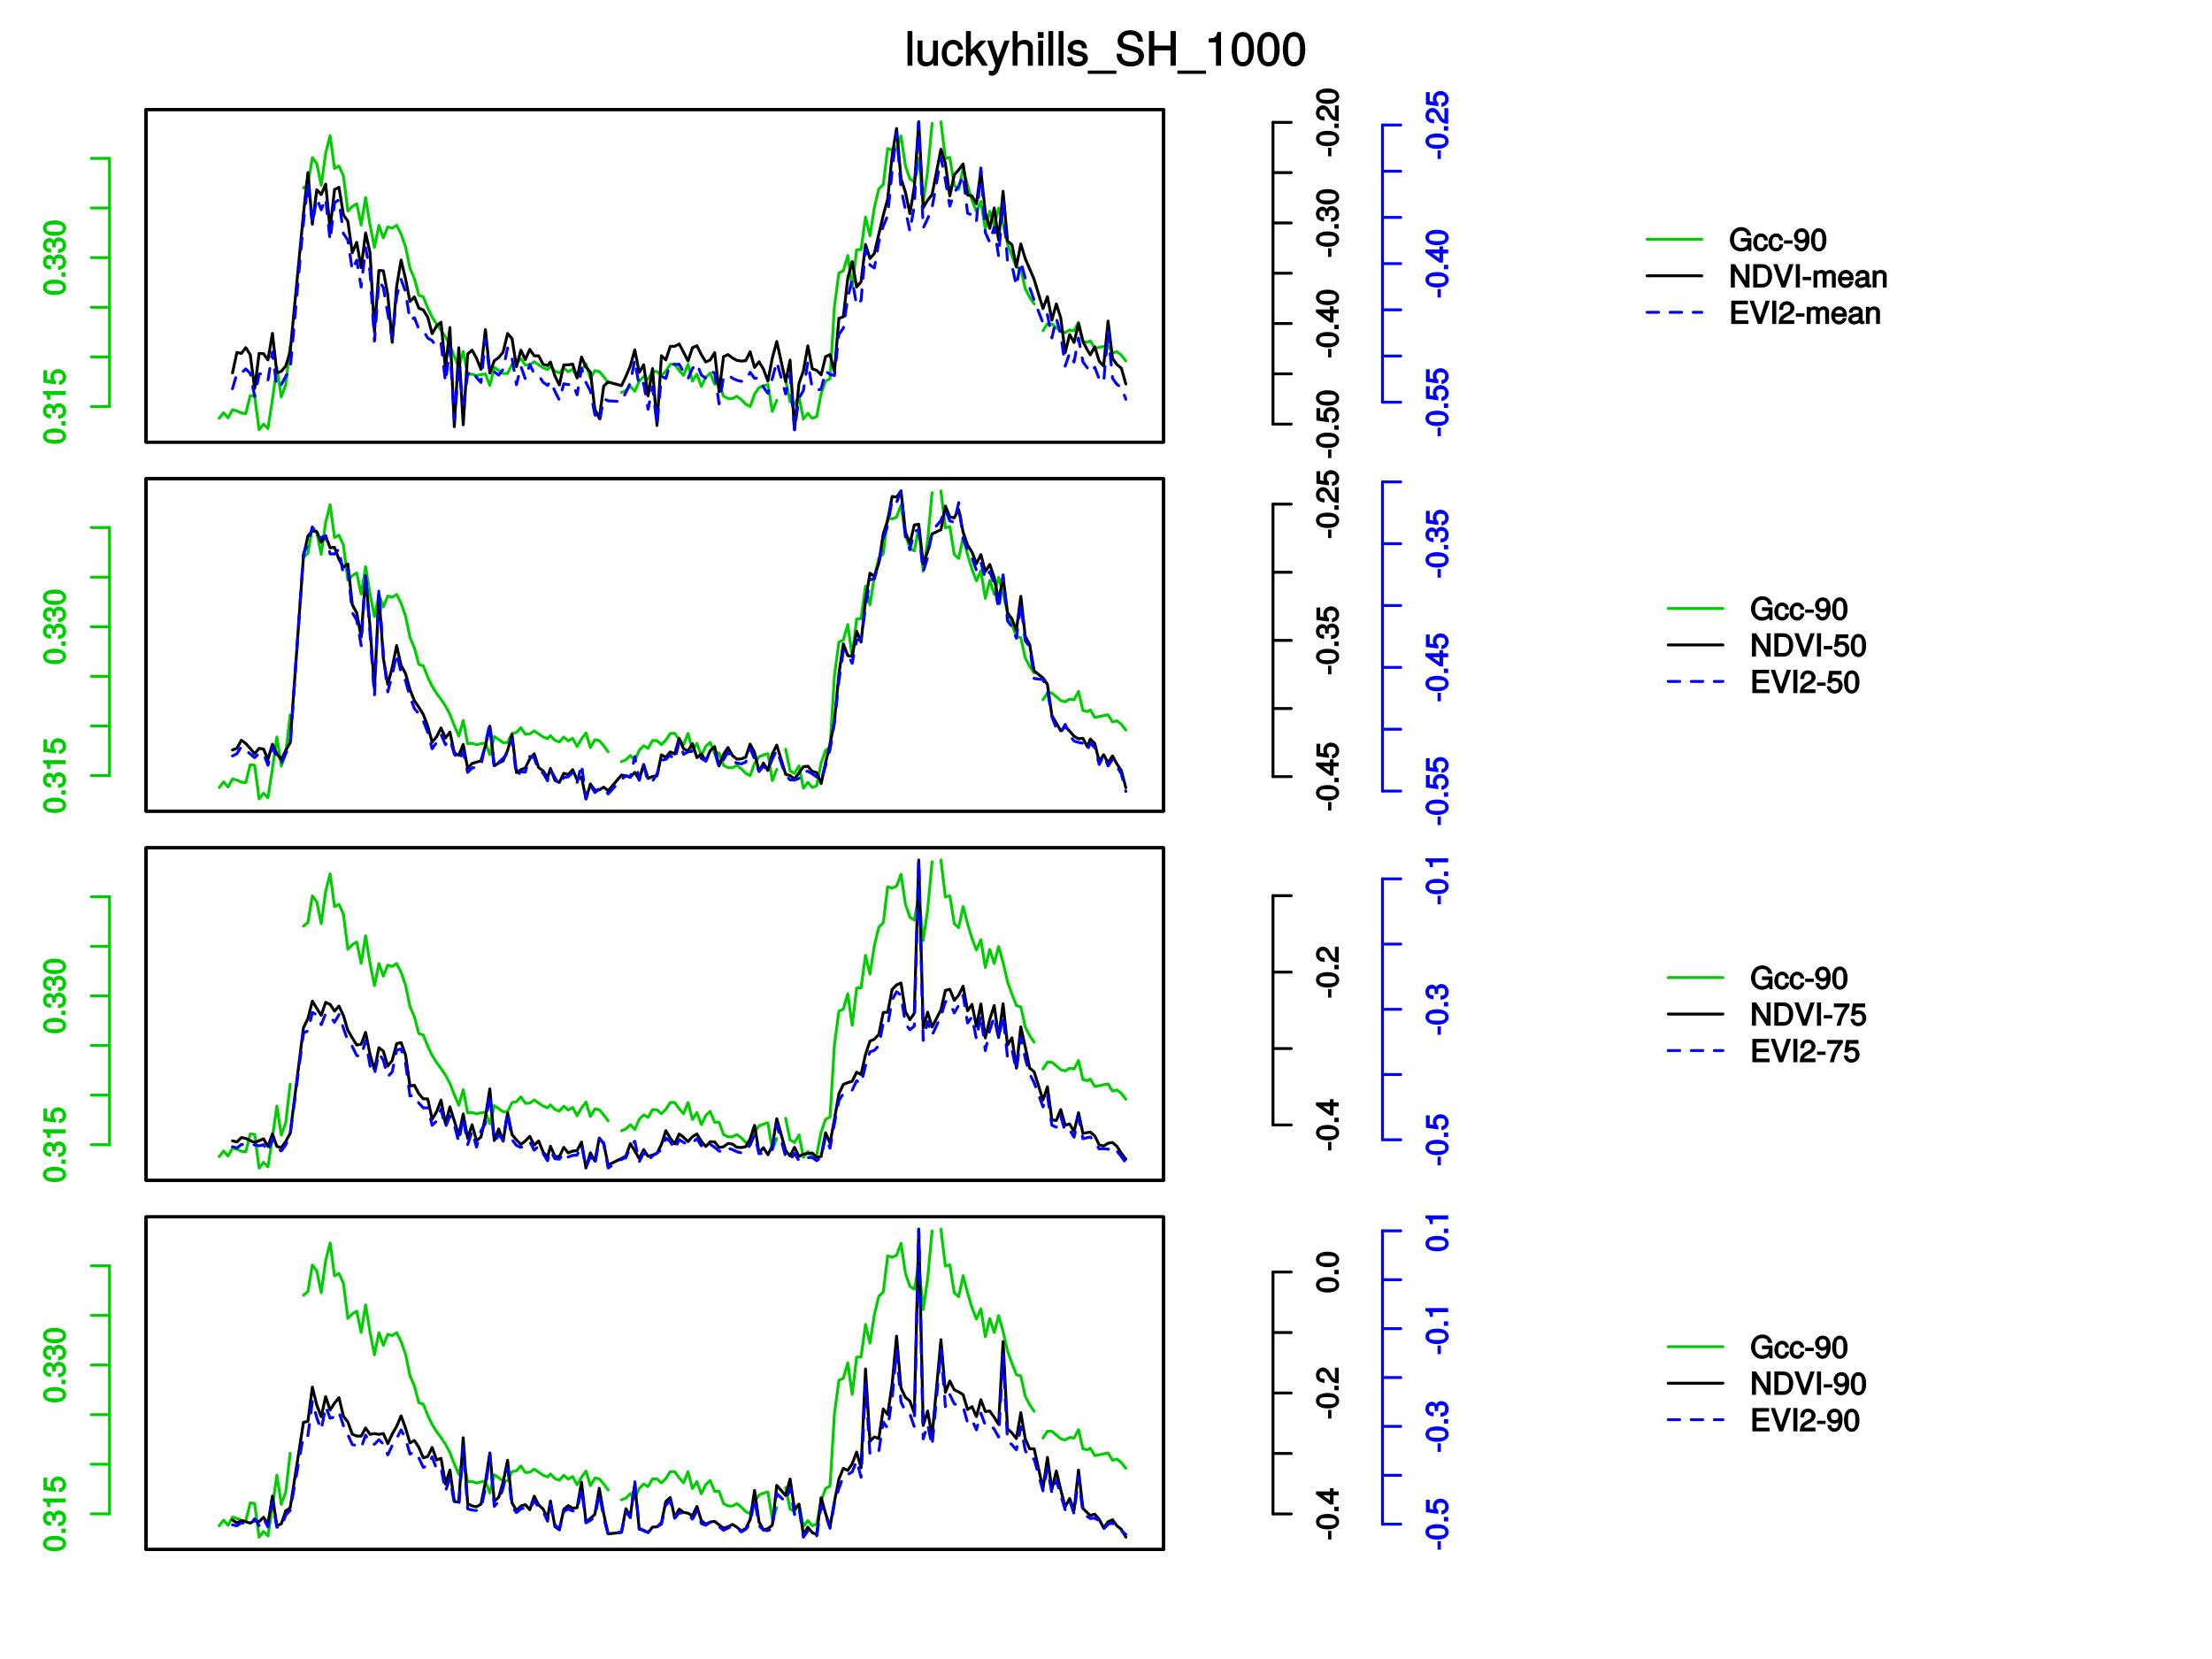 <?xml version="1.0" encoding="UTF-8"?>
<svg xmlns="http://www.w3.org/2000/svg" xmlns:xlink="http://www.w3.org/1999/xlink" width="576pt" height="432pt" viewBox="0 0 576 432" version="1.1">
<defs>
<g>
<symbol overflow="visible" id="glyph0-0">
<path style="stroke:none;" d=""/>
</symbol>
<symbol overflow="visible" id="glyph0-1">
<path style="stroke:none;" d="M -2.859 -4.188 C -4.797 -4.188 -5.922 -3.406 -5.922 -2.172 C -5.922 -0.969 -4.781 -0.172 -2.906 -0.172 C -1 -0.172 0.125 -0.969 0.125 -2.172 C 0.125 -3.359 -1 -4.188 -2.859 -4.188 Z M -2.922 -3.125 C -1.328 -3.125 -0.766 -2.938 -0.766 -2.156 C -0.766 -1.422 -1.359 -1.219 -2.891 -1.219 C -4.422 -1.219 -5 -1.422 -5 -2.172 C -5 -2.938 -4.422 -3.125 -2.922 -3.125 Z M -2.922 -3.125 "/>
</symbol>
<symbol overflow="visible" id="glyph0-2">
<path style="stroke:none;" d="M -0.156 -1.672 L -1.125 -1.672 L -1.125 -0.516 L 0 -0.516 L 0 -1.672 Z M -0.156 -1.672 "/>
</symbol>
<symbol overflow="visible" id="glyph0-3">
<path style="stroke:none;" d="M -1.781 -4.172 C -2.469 -4.172 -3.016 -3.734 -3.234 -3.062 L -2.938 -3.062 C -3.141 -3.578 -3.656 -4.016 -4.219 -4.016 C -5.188 -4.016 -5.922 -3.203 -5.922 -2.125 C -5.922 -1 -5.156 -0.219 -3.797 -0.203 L -3.797 -1.234 C -4.781 -1.25 -5 -1.422 -5 -2.141 C -5 -2.75 -4.797 -2.953 -4.203 -2.953 C -3.594 -2.953 -3.5 -2.875 -3.5 -1.578 L -2.609 -1.578 L -2.609 -2.125 C -2.609 -2.906 -2.406 -3.125 -1.781 -3.125 C -1.062 -3.125 -0.797 -2.859 -0.797 -2.125 C -0.797 -1.375 -1.031 -1.172 -2 -1.109 L -2 -0.078 C -0.594 -0.172 0.125 -0.953 0.125 -2.109 C 0.125 -3.266 -0.719 -4.172 -1.781 -4.172 Z M -1.781 -4.172 "/>
</symbol>
<symbol overflow="visible" id="glyph0-4">
<path style="stroke:none;" d="M -0.156 -2.922 L -5.922 -2.922 L -5.922 -2.156 C -4.906 -1.875 -4.938 -1.891 -4.781 -0.641 L -4 -0.641 L -4 -1.875 L 0 -1.875 L 0 -2.922 Z M -0.156 -2.922 "/>
</symbol>
<symbol overflow="visible" id="glyph0-5">
<path style="stroke:none;" d="M -2.016 -4.234 C -3.125 -4.234 -4 -3.328 -4 -2.25 C -4 -1.859 -3.844 -1.422 -3.859 -1.438 L -4.812 -1.578 L -4.812 -3.938 L -5.797 -3.938 L -5.797 -0.719 L -2.562 -0.266 L -2.562 -1.172 C -2.984 -1.531 -3.078 -1.688 -3.078 -2.125 C -3.078 -2.875 -2.75 -3.172 -1.922 -3.172 C -1.109 -3.172 -0.797 -2.891 -0.797 -2.125 C -0.797 -1.516 -0.953 -1.312 -1.75 -1.094 L -1.75 -0.078 C -0.469 -0.328 0.125 -1.141 0.125 -2.141 C 0.125 -3.266 -0.828 -4.234 -2.016 -4.234 Z M -2.016 -4.234 "/>
</symbol>
<symbol overflow="visible" id="glyph0-6">
<path style="stroke:none;" d="M -2.047 -2.422 L -2.766 -2.422 L -2.766 -0.188 L -1.906 -0.188 L -1.906 -2.422 Z M -2.047 -2.422 "/>
</symbol>
<symbol overflow="visible" id="glyph0-7">
<path style="stroke:none;" d="M -1.5 -4.281 L -2.281 -4.281 L -2.281 -3.453 L -5.922 -3.453 L -5.922 -2.688 L -2.266 -0.047 L -1.344 -0.047 L -1.344 -2.422 L 0 -2.422 L 0 -3.453 L -1.344 -3.453 L -1.344 -4.281 Z M -2.281 -2.594 L -2.281 -1.141 L -4.469 -2.703 L -4.578 -2.422 L -2.281 -2.422 Z M -2.281 -2.594 "/>
</symbol>
<symbol overflow="visible" id="glyph0-8">
<path style="stroke:none;" d="M -4.125 -4.219 C -5.062 -4.219 -5.922 -3.312 -5.922 -2.25 C -5.922 -1.094 -5.188 -0.266 -3.672 -0.219 L -3.672 -1.25 C -4.766 -1.312 -5 -1.531 -5 -2.219 C -5 -2.859 -4.703 -3.156 -4.109 -3.156 C -3.656 -3.156 -3.375 -2.953 -3.094 -2.453 L -2.688 -1.734 C -2.016 -0.547 -1.391 -0.156 0 -0.094 L 0 -4.172 L -0.984 -4.172 L -0.984 -1.25 C -1.297 -1.297 -1.484 -1.484 -1.891 -2.172 L -2.312 -2.969 C -2.734 -3.75 -3.438 -4.219 -4.125 -4.219 Z M -4.125 -4.219 "/>
</symbol>
<symbol overflow="visible" id="glyph1-0">
<path style="stroke:none;" d=""/>
</symbol>
<symbol overflow="visible" id="glyph1-1">
<path style="stroke:none;" d="M 5.781 -0.156 L 5.781 -3.344 L 3.031 -3.344 L 3.031 -2.406 L 4.797 -2.406 L 4.797 -2.391 C 4.797 -1.359 4.203 -0.812 3.156 -0.812 C 1.844 -0.812 1.25 -1.609 1.25 -3.016 C 1.25 -4.438 1.891 -5.266 3.109 -5.266 C 4 -5.266 4.453 -4.922 4.641 -4.031 L 5.734 -4.031 C 5.5 -5.344 4.438 -6.219 3.125 -6.219 C 1.359 -6.219 0.172 -4.703 0.172 -2.984 C 0.172 -1.203 1.438 0.141 3 0.141 C 3.781 0.141 4.516 -0.172 4.875 -0.578 L 5.016 0 L 5.781 0 Z M 5.781 -0.156 "/>
</symbol>
<symbol overflow="visible" id="glyph1-2">
<path style="stroke:none;" d="M 3.781 -1.734 L 2.969 -1.734 C 2.828 -0.906 2.656 -0.797 2.094 -0.797 C 1.375 -0.797 1.094 -1.203 1.094 -2.188 C 1.094 -3.219 1.359 -3.656 2.078 -3.656 C 2.641 -3.656 2.812 -3.484 2.922 -2.75 L 3.906 -2.75 C 3.812 -3.922 3.016 -4.578 2.094 -4.578 C 0.969 -4.578 0.078 -3.562 0.078 -2.188 C 0.078 -0.844 0.953 0.125 2.078 0.125 C 3.078 0.125 3.859 -0.625 3.953 -1.734 Z M 3.781 -1.734 "/>
</symbol>
<symbol overflow="visible" id="glyph1-3">
<path style="stroke:none;" d="M 2.422 -2.047 L 2.422 -2.766 L 0.188 -2.766 L 0.188 -1.906 L 2.422 -1.906 Z M 2.422 -2.047 "/>
</symbol>
<symbol overflow="visible" id="glyph1-4">
<path style="stroke:none;" d="M 4.203 -3.094 C 4.203 -4.844 3.422 -5.922 2.141 -5.922 C 1.062 -5.922 0.125 -5 0.125 -3.906 C 0.125 -2.859 1.016 -2 2.031 -2 C 2.562 -2 3.062 -2.234 3.422 -2.672 L 3.141 -2.781 C 3.125 -1.406 2.859 -0.797 2.062 -0.797 C 1.562 -0.797 1.391 -0.953 1.25 -1.641 L 0.234 -1.641 C 0.375 -0.578 1.156 0.125 2.016 0.125 C 3.328 0.125 4.203 -1.156 4.203 -3.094 Z M 3.094 -3.922 C 3.094 -3.234 2.781 -2.922 2.109 -2.922 C 1.438 -2.922 1.188 -3.203 1.188 -3.969 C 1.188 -4.672 1.484 -5 2.125 -5 C 2.781 -5 3.094 -4.656 3.094 -3.922 Z M 3.094 -3.922 "/>
</symbol>
<symbol overflow="visible" id="glyph1-5">
<path style="stroke:none;" d="M 4.188 -2.859 C 4.188 -4.797 3.406 -5.922 2.172 -5.922 C 0.969 -5.922 0.172 -4.781 0.172 -2.906 C 0.172 -1 0.969 0.125 2.172 0.125 C 3.359 0.125 4.188 -1 4.188 -2.859 Z M 3.125 -2.922 C 3.125 -1.328 2.938 -0.766 2.156 -0.766 C 1.422 -0.766 1.219 -1.359 1.219 -2.891 C 1.219 -4.422 1.422 -5 2.172 -5 C 2.938 -5 3.125 -4.422 3.125 -2.922 Z M 3.125 -2.922 "/>
</symbol>
<symbol overflow="visible" id="glyph1-6">
<path style="stroke:none;" d="M 5.281 -0.156 L 5.281 -6.078 L 4.25 -6.078 L 4.25 -1.203 L 4.531 -1.312 L 1.484 -6.078 L 0.422 -6.078 L 0.422 0 L 1.469 0 L 1.469 -4.828 L 1.188 -4.719 L 4.188 0 L 5.281 0 Z M 5.281 -0.156 "/>
</symbol>
<symbol overflow="visible" id="glyph1-7">
<path style="stroke:none;" d="M 5.453 -3.047 C 5.453 -4.828 4.391 -6.078 2.938 -6.078 L 0.531 -6.078 L 0.531 0 L 2.938 0 C 4.391 0 5.453 -1.25 5.453 -3.047 Z M 4.375 -3.031 C 4.375 -1.578 3.938 -0.953 2.797 -0.953 L 1.609 -0.953 L 1.609 -5.125 L 2.797 -5.125 C 3.938 -5.125 4.375 -4.5 4.375 -3.031 Z M 4.375 -3.031 "/>
</symbol>
<symbol overflow="visible" id="glyph1-8">
<path style="stroke:none;" d="M 5.109 -6.078 L 4.203 -6.078 L 2.547 -1.031 L 2.891 -1.031 L 1.141 -6.078 L 0.016 -6.078 L 2.188 0 L 3.219 0 L 5.328 -6.078 Z M 5.109 -6.078 "/>
</symbol>
<symbol overflow="visible" id="glyph1-9">
<path style="stroke:none;" d="M 1.688 -0.156 L 1.688 -6.078 L 0.625 -6.078 L 0.625 0 L 1.688 0 Z M 1.688 -0.156 "/>
</symbol>
<symbol overflow="visible" id="glyph1-10">
<path style="stroke:none;" d="M 6.188 -0.156 L 6.188 -3.266 C 6.188 -4.016 5.609 -4.578 4.828 -4.578 C 4.281 -4.578 3.828 -4.359 3.578 -4.062 C 3.422 -4.328 2.984 -4.578 2.438 -4.578 C 1.891 -4.578 1.406 -4.312 1.047 -3.812 L 1.328 -3.719 L 1.328 -4.453 L 0.391 -4.453 L 0.391 0 L 1.391 0 L 1.391 -2.75 C 1.391 -3.359 1.656 -3.688 2.188 -3.688 C 2.688 -3.688 2.781 -3.547 2.781 -3.016 L 2.781 0 L 3.781 0 L 3.781 -2.75 C 3.781 -3.359 4.062 -3.688 4.609 -3.688 C 5.078 -3.688 5.188 -3.531 5.188 -3.016 L 5.188 0 L 6.188 0 Z M 6.188 -0.156 "/>
</symbol>
<symbol overflow="visible" id="glyph1-11">
<path style="stroke:none;" d="M 4.234 -2.031 C 4.234 -2.641 4.188 -3.016 4.062 -3.328 C 3.797 -4.016 3 -4.578 2.219 -4.578 C 1.062 -4.578 0.141 -3.562 0.141 -2.203 C 0.141 -0.844 1.031 0.125 2.203 0.125 C 3.156 0.125 3.984 -0.578 4.172 -1.562 L 3.188 -1.562 C 2.953 -0.859 2.75 -0.797 2.219 -0.797 C 1.531 -0.797 1.188 -1.078 1.172 -1.891 L 4.234 -1.891 Z M 3.469 -2.516 C 3.469 -2.516 3.234 -2.688 3.25 -2.719 L 1.203 -2.719 C 1.25 -3.312 1.547 -3.656 2.203 -3.656 C 2.859 -3.656 3.188 -3.266 3.188 -2.625 Z M 3.469 -2.516 "/>
</symbol>
<symbol overflow="visible" id="glyph1-12">
<path style="stroke:none;" d="M 4.406 -0.172 L 4.406 -0.844 C 4.172 -0.797 4.141 -0.797 4.094 -0.797 C 3.859 -0.797 3.906 -0.766 3.906 -0.969 L 3.906 -3.281 C 3.906 -4.031 3.203 -4.578 2.172 -4.578 C 1.172 -4.578 0.375 -4.031 0.344 -2.922 L 1.328 -2.922 C 1.406 -3.578 1.531 -3.656 2.156 -3.656 C 2.75 -3.656 2.906 -3.594 2.906 -3.188 L 2.906 -3.016 C 2.906 -2.734 2.922 -2.766 2.391 -2.703 C 1.453 -2.594 1.312 -2.562 1.062 -2.453 C 0.578 -2.25 0.156 -1.734 0.156 -1.234 C 0.156 -0.469 0.859 0.125 1.688 0.125 C 2.219 0.125 2.859 -0.141 3.016 -0.312 C 3 -0.328 3.469 0.062 3.781 0.062 C 3.922 0.062 4.031 0.047 4.406 -0.062 Z M 2.906 -1.578 C 2.906 -0.984 2.484 -0.766 1.844 -0.766 C 1.328 -0.766 1.188 -0.797 1.188 -1.25 C 1.188 -1.672 1.312 -1.719 2.016 -1.828 C 2.719 -1.922 2.859 -1.953 2.906 -1.969 Z M 2.906 -1.578 "/>
</symbol>
<symbol overflow="visible" id="glyph1-13">
<path style="stroke:none;" d="M 4.031 -0.156 L 4.031 -3.281 C 4.031 -3.984 3.344 -4.578 2.547 -4.578 C 1.922 -4.578 1.406 -4.281 1.047 -3.703 L 1.328 -3.609 L 1.328 -4.453 L 0.375 -4.453 L 0.375 0 L 1.375 0 L 1.375 -2.438 C 1.375 -3.281 1.672 -3.688 2.344 -3.688 C 2.875 -3.688 3.031 -3.531 3.031 -3.031 L 3.031 0 L 4.031 0 Z M 4.031 -0.156 "/>
</symbol>
<symbol overflow="visible" id="glyph1-14">
<path style="stroke:none;" d="M 5.016 -0.156 L 5.016 -0.953 L 1.609 -0.953 L 1.609 -2.625 L 4.766 -2.625 L 4.766 -3.578 L 1.609 -3.578 L 1.609 -5.125 L 4.875 -5.125 L 4.875 -6.078 L 0.531 -6.078 L 0.531 0 L 5.016 0 Z M 5.016 -0.156 "/>
</symbol>
<symbol overflow="visible" id="glyph1-15">
<path style="stroke:none;" d="M 4.219 -4.125 C 4.219 -5.062 3.312 -5.922 2.25 -5.922 C 1.094 -5.922 0.266 -5.188 0.219 -3.672 L 1.25 -3.672 C 1.312 -4.766 1.531 -5 2.219 -5 C 2.859 -5 3.156 -4.703 3.156 -4.109 C 3.156 -3.656 2.953 -3.375 2.453 -3.094 L 1.734 -2.688 C 0.547 -2.016 0.156 -1.391 0.094 0 L 4.172 0 L 4.172 -0.984 L 1.25 -0.984 C 1.297 -1.297 1.484 -1.484 2.172 -1.891 L 2.969 -2.312 C 3.75 -2.734 4.219 -3.438 4.219 -4.125 Z M 4.219 -4.125 "/>
</symbol>
<symbol overflow="visible" id="glyph1-16">
<path style="stroke:none;" d="M 4.234 -2.016 C 4.234 -3.125 3.328 -4 2.25 -4 C 1.859 -4 1.422 -3.844 1.438 -3.859 L 1.578 -4.812 L 3.938 -4.812 L 3.938 -5.797 L 0.719 -5.797 L 0.266 -2.562 L 1.172 -2.562 C 1.531 -2.984 1.688 -3.078 2.125 -3.078 C 2.875 -3.078 3.172 -2.75 3.172 -1.922 C 3.172 -1.109 2.891 -0.797 2.125 -0.797 C 1.516 -0.797 1.312 -0.953 1.094 -1.75 L 0.078 -1.75 C 0.328 -0.469 1.141 0.125 2.141 0.125 C 3.266 0.125 4.234 -0.828 4.234 -2.016 Z M 4.234 -2.016 "/>
</symbol>
<symbol overflow="visible" id="glyph1-17">
<path style="stroke:none;" d="M 4.281 -5.062 L 4.281 -5.797 L 0.188 -5.797 L 0.188 -4.812 L 3.078 -4.812 C 2.156 -3.656 1.312 -1.906 0.891 0 L 1.969 0 C 2.312 -1.969 3.047 -3.547 4.281 -5.016 Z M 4.281 -5.062 "/>
</symbol>
<symbol overflow="visible" id="glyph2-0">
<path style="stroke:none;" d=""/>
</symbol>
<symbol overflow="visible" id="glyph2-1">
<path style="stroke:none;" d="M 1.938 -0.125 L 1.938 -9.016 L 0.672 -9.016 L 0.672 0 L 1.938 0 Z M 1.938 -0.125 "/>
</symbol>
<symbol overflow="visible" id="glyph2-2">
<path style="stroke:none;" d="M 5.922 -0.125 L 5.922 -6.547 L 4.641 -6.547 L 4.641 -2.953 C 4.641 -1.672 4.109 -0.953 3.078 -0.953 C 2.281 -0.953 1.906 -1.312 1.906 -2.062 L 1.906 -6.547 L 0.641 -6.547 L 0.641 -1.672 C 0.641 -0.625 1.562 0.188 2.781 0.188 C 3.703 0.188 4.391 -0.188 4.984 -1.016 L 4.734 -1.109 L 4.734 0 L 5.922 0 Z M 5.922 -0.125 "/>
</symbol>
<symbol overflow="visible" id="glyph2-3">
<path style="stroke:none;" d="M 5.719 -2.422 L 4.594 -2.422 C 4.406 -1.281 4.031 -1.016 3.188 -1.016 C 2.078 -1.016 1.547 -1.734 1.547 -3.219 C 1.547 -4.781 2.062 -5.547 3.156 -5.547 C 4 -5.547 4.375 -5.188 4.531 -4.172 L 5.797 -4.172 C 5.656 -5.844 4.578 -6.734 3.172 -6.734 C 1.469 -6.734 0.234 -5.297 0.234 -3.219 C 0.234 -1.188 1.453 0.188 3.156 0.188 C 4.656 0.188 5.734 -0.859 5.875 -2.422 Z M 5.719 -2.422 "/>
</symbol>
<symbol overflow="visible" id="glyph2-4">
<path style="stroke:none;" d="M 6.125 -0.234 L 3.625 -4.219 L 5.734 -6.328 L 5.641 -6.547 L 4.297 -6.547 L 1.578 -3.859 L 1.828 -3.75 L 1.828 -9.016 L 0.547 -9.016 L 0.547 0 L 1.828 0 L 1.828 -2.516 L 2.641 -3.328 L 4.719 0 L 6.266 0 Z M 6.125 -0.234 "/>
</symbol>
<symbol overflow="visible" id="glyph2-5">
<path style="stroke:none;" d="M 5.734 -6.547 L 4.562 -6.547 L 2.766 -1.531 L 3.047 -1.531 L 1.391 -6.547 L 0.047 -6.547 L 2.219 -0.109 L 1.844 0.891 C 1.672 1.328 1.609 1.375 1.172 1.375 C 1.031 1.375 0.859 1.344 0.5 1.266 L 0.5 2.406 C 0.75 2.531 1.062 2.609 1.312 2.609 C 2.031 2.609 2.734 2.094 3.078 1.188 L 5.922 -6.547 Z M 5.734 -6.547 "/>
</symbol>
<symbol overflow="visible" id="glyph2-6">
<path style="stroke:none;" d="M 5.969 -0.125 L 5.969 -4.891 C 5.969 -5.938 5.078 -6.734 3.859 -6.734 C 2.969 -6.734 2.312 -6.422 1.734 -5.656 L 1.969 -5.562 L 1.969 -9.016 L 0.703 -9.016 L 0.703 0 L 1.969 0 L 1.969 -3.594 C 1.969 -4.891 2.516 -5.594 3.547 -5.594 C 4.25 -5.594 4.688 -5.312 4.688 -4.484 L 4.688 0 L 5.969 0 Z M 5.969 -0.125 "/>
</symbol>
<symbol overflow="visible" id="glyph2-7">
<path style="stroke:none;" d="M 1.969 -0.125 L 1.969 -6.547 L 0.703 -6.547 L 0.703 0 L 1.969 0 Z M 2.094 -7.375 L 2.094 -8.75 L 0.578 -8.75 L 0.578 -7.234 L 2.094 -7.234 Z M 2.094 -7.375 "/>
</symbol>
<symbol overflow="visible" id="glyph2-8">
<path style="stroke:none;" d="M 5.641 -1.891 C 5.641 -2.828 4.984 -3.438 3.734 -3.734 L 2.766 -3.953 C 1.953 -4.156 1.734 -4.281 1.734 -4.734 C 1.734 -5.297 2.125 -5.547 2.938 -5.547 C 3.75 -5.547 4.031 -5.328 4.062 -4.531 L 5.391 -4.531 C 5.375 -5.906 4.422 -6.734 2.969 -6.734 C 1.516 -6.734 0.422 -5.844 0.422 -4.688 C 0.422 -3.703 1.062 -3.094 2.562 -2.734 L 3.484 -2.516 C 4.188 -2.344 4.312 -2.266 4.312 -1.812 C 4.312 -1.219 3.875 -1.016 3 -1.016 C 2.094 -1.016 1.734 -1.094 1.578 -2.188 L 0.266 -2.188 C 0.312 -0.594 1.266 0.188 2.922 0.188 C 4.5 0.188 5.641 -0.688 5.641 -1.891 Z M 5.641 -1.891 "/>
</symbol>
<symbol overflow="visible" id="glyph2-9">
<path style="stroke:none;" d="M 7.062 1.984 L 7.062 1.266 L -0.406 1.266 L -0.406 2.125 L 7.062 2.125 Z M 7.062 1.984 "/>
</symbol>
<symbol overflow="visible" id="glyph2-10">
<path style="stroke:none;" d="M 7.578 -2.531 C 7.578 -3.609 6.781 -4.531 5.594 -4.859 L 3.391 -5.453 C 2.344 -5.719 2.094 -5.938 2.094 -6.609 C 2.094 -7.5 2.734 -8.031 3.906 -8.031 C 5.297 -8.031 5.953 -7.531 5.953 -6.25 L 7.281 -6.25 C 7.281 -8.094 5.969 -9.234 3.953 -9.234 C 2.031 -9.234 0.703 -8.047 0.703 -6.453 C 0.703 -5.391 1.406 -4.578 2.562 -4.281 L 4.734 -3.703 C 5.828 -3.422 6.188 -3.109 6.188 -2.422 C 6.188 -1.469 5.609 -1.031 4.109 -1.031 C 2.453 -1.031 1.766 -1.734 1.766 -3.109 L 0.438 -3.109 C 0.438 -0.906 1.969 0.219 4.031 0.219 C 6.25 0.219 7.578 -0.969 7.578 -2.531 Z M 7.578 -2.531 "/>
</symbol>
<symbol overflow="visible" id="glyph2-11">
<path style="stroke:none;" d="M 7.859 -0.125 L 7.859 -9.016 L 6.469 -9.016 L 6.469 -5.234 L 2.25 -5.234 L 2.25 -9.016 L 0.859 -9.016 L 0.859 0 L 2.25 0 L 2.25 -3.984 L 6.469 -3.984 L 6.469 0 L 7.859 0 Z M 7.859 -0.125 "/>
</symbol>
<symbol overflow="visible" id="glyph2-12">
<path style="stroke:none;" d="M 4.297 -0.125 L 4.297 -8.766 L 3.359 -8.766 C 2.953 -7.328 2.859 -7.281 1.078 -7.062 L 1.078 -6.062 L 2.969 -6.062 L 2.969 0 L 4.297 0 Z M 4.297 -0.125 "/>
</symbol>
<symbol overflow="visible" id="glyph2-13">
<path style="stroke:none;" d="M 6.219 -4.219 C 6.219 -7.172 5.141 -8.766 3.297 -8.766 C 1.469 -8.766 0.375 -7.156 0.375 -4.297 C 0.375 -1.422 1.469 0.188 3.297 0.188 C 5.094 0.188 6.219 -1.422 6.219 -4.219 Z M 4.859 -4.312 C 4.859 -1.906 4.453 -0.953 3.281 -0.953 C 2.156 -0.953 1.734 -1.953 1.734 -4.281 C 1.734 -6.609 2.156 -7.578 3.297 -7.578 C 4.438 -7.578 4.859 -6.594 4.859 -4.312 Z M 4.859 -4.312 "/>
</symbol>
</g>
</defs>
<g id="surface356">
<rect x="0" y="0" width="576" height="432" style="fill:rgb(100%,100%,100%);fill-opacity:1;stroke:none;"/>
<path style="fill:none;stroke-width:0.75;stroke-linecap:round;stroke-linejoin:round;stroke:rgb(0%,80.392%,0%);stroke-opacity:1;stroke-miterlimit:10;" d="M 57.074 108.949 L 58.227 107.477 L 59.383 108.82 L 60.539 106.699 L 61.695 107.035 L 62.852 107.555 L 64.004 107.684 L 65.16 103.008 L 66.316 103.16 L 67.473 111.922 L 68.625 110.445 L 69.781 111.609 L 70.938 104.039 L 72.094 95.77 L 73.25 103.367 L 74.402 100.137 L 75.559 90.086 "/>
<path style="fill:none;stroke-width:0.75;stroke-linecap:round;stroke-linejoin:round;stroke:rgb(0%,80.392%,0%);stroke-opacity:1;stroke-miterlimit:10;" d="M 79.027 48.93 L 80.18 47.973 L 81.336 41.047 L 82.492 42.598 L 83.648 48.258 L 84.801 39.91 L 85.957 35.312 L 87.113 43.863 L 88.27 43.242 L 89.426 45.801 L 90.578 54.949 L 91.734 53.785 L 92.891 53.062 L 94.047 58.617 L 95.203 51.434 L 96.355 58.59 L 97.512 64.43 L 98.668 58.668 L 99.824 61.949 L 100.977 59.082 L 102.133 59.418 L 103.289 58.668 L 104.445 60.969 L 105.602 64.277 L 106.754 69.832 L 107.91 72.57 L 109.066 76.91 L 110.223 77.273 L 111.379 80.164 L 112.531 82.594 L 113.688 84.43 L 114.844 85.98 L 116 87.711 L 117.152 89.879 L 118.309 92.824 L 119.465 95.566 L 120.621 91.508 L 121.777 97.527 L 122.93 97.426 L 124.086 97.812 L 125.242 97.527 L 126.398 97.398 L 127.555 100.395 L 128.707 95.668 L 129.863 96.441 L 131.02 97.27 L 132.176 97.219 L 133.332 94.867 L 134.484 94.633 L 135.641 93.367 L 136.797 95.074 L 137.953 94.996 L 139.105 94.195 L 140.262 94.996 L 141.418 95.77 L 142.574 96.238 L 143.344 95.461 L 144.5 96.648 L 145.656 97.09 L 146.809 95.797 L 147.965 96.805 L 149.121 96.133 L 150.277 98.277 L 151.43 96.289 L 152.586 94.738 L 153.742 98.512 L 154.898 96.52 L 156.055 96.727 L 157.207 98.07 L 158.363 99.648 "/>
<path style="fill:none;stroke-width:0.75;stroke-linecap:round;stroke-linejoin:round;stroke:rgb(0%,80.392%,0%);stroke-opacity:1;stroke-miterlimit:10;" d="M 161.832 102.203 L 162.984 101.738 L 164.141 100.602 L 165.297 101.895 L 166.453 99.258 L 167.609 98.07 L 168.762 98.742 L 169.918 96.703 L 171.074 96.754 L 172.23 97.785 L 173.383 96.648 L 174.539 94.867 L 175.695 94.84 L 176.852 96.469 L 178.008 97.762 L 179.16 94.867 L 180.316 99.258 L 181.473 97.449 L 182.629 100.629 L 183.785 98.227 L 184.938 97.168 L 186.094 100.035 L 187.25 99.957 L 188.406 103.16 L 189.559 103.781 L 190.715 103.809 L 191.871 103.188 L 193.027 104.066 L 194.184 105.254 L 195.336 105.848 L 196.492 102.617 L 197.648 100.938 L 198.805 100.473 L 199.961 100.137 L 201.113 107.141 L 202.27 104.219 "/>
<path style="fill:none;stroke-width:0.75;stroke-linecap:round;stroke-linejoin:round;stroke:rgb(0%,80.392%,0%);stroke-opacity:1;stroke-miterlimit:10;" d="M 204.582 98.977 L 205.734 104.609 L 206.891 105.254 L 208.047 103.289 L 209.203 109.129 L 210.359 107.605 L 211.512 108.949 L 212.668 108.484 L 213.824 102.539 L 214.98 99.234 L 216.137 98.641 L 217.289 79.805 L 218.445 71.07 L 219.602 70.555 L 220.758 66.523 L 221.91 74.738 L 223.066 65.051 L 224.223 64.973 L 225.379 56.523 L 226.535 61.406 L 227.688 53.992 L 228.844 49.188 L 230 48.074 L 231.156 38.672 L 232.312 39.031 L 233.465 38.516 L 234.621 35.414 L 235.777 43.191 L 236.934 46.602 L 238.086 47.352 L 239.242 41.176 L 240.398 52.648 L 241.555 44.664 L 242.711 32.16 "/>
<path style="fill:none;stroke-width:0.75;stroke-linecap:round;stroke-linejoin:round;stroke:rgb(0%,80.392%,0%);stroke-opacity:1;stroke-miterlimit:10;" d="M 245.02 31.719 L 246.176 41.332 L 247.332 40.996 L 248.488 48.258 L 249.641 49.316 L 250.797 43.812 L 251.953 48.309 L 253.109 52.156 L 254.262 55.129 L 255.418 52.469 L 256.574 59.703 L 257.73 55 L 258.887 58.645 L 260.039 54.223 L 261.195 58.332 L 262.352 63.422 L 263.508 66.625 L 264.664 69.598 L 265.816 69.934 L 266.973 75.203 L 268.129 77.426 L 269.285 79.133 "/>
<path style="fill:none;stroke-width:0.75;stroke-linecap:round;stroke-linejoin:round;stroke:rgb(0%,80.392%,0%);stroke-opacity:1;stroke-miterlimit:10;" d="M 271.594 86.109 L 272.75 84.324 L 273.906 84.352 L 275.062 85.309 L 276.215 86.289 L 277.371 86.625 L 278.527 85.926 L 279.684 86.133 L 280.84 83.91 L 281.992 88.898 L 283.148 89.156 L 283.918 88.742 L 285.074 90.68 L 286.23 90.477 L 287.387 90.215 L 288.539 90.008 L 289.695 91.871 L 290.852 91.586 L 292.008 92.488 L 293.164 93.988 "/>
<path style="fill:none;stroke-width:0.75;stroke-linecap:round;stroke-linejoin:round;stroke:rgb(0%,0%,0%);stroke-opacity:1;stroke-miterlimit:10;" d="M 38.016 115.129 L 302.977 115.129 L 302.977 28.512 L 38.016 28.512 L 38.016 115.129 "/>
<path style="fill:none;stroke-width:0.75;stroke-linecap:round;stroke-linejoin:round;stroke:rgb(0%,80.392%,0%);stroke-opacity:1;stroke-miterlimit:10;" d="M 28.512 105.848 L 28.512 41.254 "/>
<path style="fill:none;stroke-width:0.75;stroke-linecap:round;stroke-linejoin:round;stroke:rgb(0%,80.392%,0%);stroke-opacity:1;stroke-miterlimit:10;" d="M 28.512 105.848 L 23.762 105.848 "/>
<path style="fill:none;stroke-width:0.75;stroke-linecap:round;stroke-linejoin:round;stroke:rgb(0%,80.392%,0%);stroke-opacity:1;stroke-miterlimit:10;" d="M 28.512 92.93 L 23.762 92.93 "/>
<path style="fill:none;stroke-width:0.75;stroke-linecap:round;stroke-linejoin:round;stroke:rgb(0%,80.392%,0%);stroke-opacity:1;stroke-miterlimit:10;" d="M 28.512 80.012 L 23.762 80.012 "/>
<path style="fill:none;stroke-width:0.75;stroke-linecap:round;stroke-linejoin:round;stroke:rgb(0%,80.392%,0%);stroke-opacity:1;stroke-miterlimit:10;" d="M 28.512 67.09 L 23.762 67.09 "/>
<path style="fill:none;stroke-width:0.75;stroke-linecap:round;stroke-linejoin:round;stroke:rgb(0%,80.392%,0%);stroke-opacity:1;stroke-miterlimit:10;" d="M 28.512 54.172 L 23.762 54.172 "/>
<path style="fill:none;stroke-width:0.75;stroke-linecap:round;stroke-linejoin:round;stroke:rgb(0%,80.392%,0%);stroke-opacity:1;stroke-miterlimit:10;" d="M 28.512 41.254 L 23.762 41.254 "/>
<g style="fill:rgb(0%,80.392%,0%);fill-opacity:1;">
  <use xlink:href="#glyph0-1" x="17.105" y="115.758"/>
  <use xlink:href="#glyph0-2" x="17.105" y="111.353"/>
  <use xlink:href="#glyph0-3" x="17.105" y="109.151"/>
  <use xlink:href="#glyph0-4" x="17.105" y="104.746"/>
  <use xlink:href="#glyph0-5" x="17.105" y="100.342"/>
</g>
<g style="fill:rgb(0%,80.392%,0%);fill-opacity:1;">
  <use xlink:href="#glyph0-1" x="17.105" y="77"/>
  <use xlink:href="#glyph0-2" x="17.105" y="72.595"/>
  <use xlink:href="#glyph0-3" x="17.105" y="70.393"/>
  <use xlink:href="#glyph0-3" x="17.105" y="65.988"/>
  <use xlink:href="#glyph0-1" x="17.105" y="61.584"/>
</g>
<path style="fill:none;stroke-width:0.75;stroke-linecap:round;stroke-linejoin:round;stroke:rgb(0%,0%,0%);stroke-opacity:1;stroke-miterlimit:10;" d="M 60.539 97.094 L 61.695 91.77 L 62.852 92.027 L 64.004 90.531 L 65.16 92.367 L 66.316 101.164 L 67.473 92.016 L 68.625 92.094 L 69.781 93.727 L 70.938 86.812 L 72.094 97.102 L 73.25 96.68 L 74.402 95.336 L 75.559 91.613 L 79.027 55.609 L 80.18 44.957 L 81.336 58.379 L 82.492 49.41 L 83.648 50.664 L 84.801 47.953 L 85.957 59.645 L 87.113 49.371 L 88.27 48.762 L 89.426 55.926 L 90.578 57.602 L 91.734 65.801 L 92.891 63.125 L 94.047 69.707 L 95.203 60.641 L 96.355 65.816 L 97.512 86.438 L 98.668 70.434 L 99.824 70.504 L 100.977 76.82 L 102.133 89.141 L 103.289 74.594 L 104.445 67.719 L 105.602 72.59 L 106.754 78.508 L 107.91 77.312 L 109.066 80.238 L 110.223 80.711 L 111.379 82.574 L 112.531 86.895 L 113.688 84.855 L 114.844 83.902 L 116 96.023 L 117.152 85.285 L 118.309 111.109 L 119.465 90.547 L 120.621 110.613 L 121.777 92.203 L 122.93 91.176 L 124.086 93.277 L 125.242 96.184 L 126.398 85.848 L 127.555 97.133 L 128.707 93.922 L 129.863 93.129 L 131.02 91.668 L 132.176 86.84 L 133.332 88.184 L 134.484 95.48 L 135.641 91.184 L 136.797 93.633 L 137.953 90.977 L 139.105 92.641 L 140.262 92.66 L 141.418 94.859 L 142.574 95.203 L 143.344 94.27 L 144.5 97.902 L 145.656 100.238 L 146.809 95 L 147.965 95.004 L 149.121 94.805 L 150.277 98.426 L 151.43 92.969 L 152.586 95.582 L 153.742 96.914 L 154.898 106.547 L 156.055 108.926 L 157.207 100.527 L 158.363 99.469 L 161.832 100.422 L 162.984 98.012 L 164.141 95.27 L 165.297 91.094 L 166.453 96.977 L 167.609 94.988 L 168.762 103.098 L 169.918 95.984 L 171.074 110.789 L 172.23 92.621 L 173.383 93.738 L 174.539 90.195 L 175.695 90.176 L 176.852 89.574 L 178.008 91.73 L 179.16 94.008 L 180.316 90.555 L 181.473 90.027 L 182.629 92.34 L 183.785 94.258 L 184.938 93.734 L 186.094 91.836 L 187.25 101.992 L 188.406 92.879 L 189.559 92.332 L 190.715 93.195 L 191.871 93.828 L 193.027 94.031 L 194.184 93.91 L 195.336 91.613 L 196.492 95.676 L 197.648 94.195 L 198.805 96.129 L 199.961 99.234 L 201.113 93.215 L 202.27 88.914 L 204.582 99.43 L 205.734 93.777 L 206.891 111.922 L 208.047 99.887 L 209.203 96.566 L 210.359 90.051 L 211.512 96.031 L 212.668 96.445 L 213.824 97.609 L 214.98 92.867 L 216.137 92.344 L 217.289 96.773 L 218.445 82.891 L 219.602 82.516 L 220.758 72.469 L 221.91 68.121 L 223.066 74.742 L 224.223 73.344 L 225.379 63.672 L 226.535 67.328 L 227.688 65.992 L 228.844 60.957 L 230 56.062 L 231.156 51.805 L 232.312 40.512 L 233.465 33.461 L 234.621 46.473 L 235.777 50.094 L 236.934 55.625 L 238.086 48.715 L 239.242 31.719 L 240.398 54.074 L 241.555 52.129 L 242.711 50.672 L 245.02 38.867 L 246.176 42.598 L 247.332 51.004 L 248.488 45.551 L 249.641 44.227 L 250.797 42.68 L 251.953 50.754 L 253.109 51.043 L 254.262 53.066 L 255.418 44.484 L 256.574 55.379 L 257.73 59.461 L 258.887 54.164 L 260.039 62.508 L 261.195 49.82 L 262.352 62.73 L 263.508 63.754 L 264.664 69.414 L 265.816 63.52 L 266.973 67.363 L 268.129 70.043 L 269.285 72.762 L 271.594 80.348 L 272.75 77.246 L 273.906 83.344 L 275.062 79.133 L 276.215 82.77 L 277.371 91.82 L 278.527 87.121 L 279.684 89.164 L 280.84 84.27 L 281.992 88.938 L 283.148 91.137 L 283.918 92.398 L 285.074 90.309 L 286.23 94.062 L 287.387 95.324 L 288.539 83.609 L 289.695 93.293 L 290.852 94.945 L 292.008 95.883 L 293.164 100 "/>
<path style="fill:none;stroke-width:0.75;stroke-linecap:round;stroke-linejoin:round;stroke:rgb(0%,0%,0%);stroke-opacity:1;stroke-miterlimit:10;" d="M 38.016 115.129 L 302.977 115.129 L 302.977 28.512 L 38.016 28.512 L 38.016 115.129 "/>
<path style="fill:none;stroke-width:0.75;stroke-linecap:round;stroke-linejoin:round;stroke:rgb(0%,0%,0%);stroke-opacity:1;stroke-miterlimit:10;" d="M 331.488 110.438 L 331.488 31.859 "/>
<path style="fill:none;stroke-width:0.75;stroke-linecap:round;stroke-linejoin:round;stroke:rgb(0%,0%,0%);stroke-opacity:1;stroke-miterlimit:10;" d="M 331.488 110.438 L 336.238 110.438 "/>
<path style="fill:none;stroke-width:0.75;stroke-linecap:round;stroke-linejoin:round;stroke:rgb(0%,0%,0%);stroke-opacity:1;stroke-miterlimit:10;" d="M 331.488 97.344 L 336.238 97.344 "/>
<path style="fill:none;stroke-width:0.75;stroke-linecap:round;stroke-linejoin:round;stroke:rgb(0%,0%,0%);stroke-opacity:1;stroke-miterlimit:10;" d="M 331.488 84.246 L 336.238 84.246 "/>
<path style="fill:none;stroke-width:0.75;stroke-linecap:round;stroke-linejoin:round;stroke:rgb(0%,0%,0%);stroke-opacity:1;stroke-miterlimit:10;" d="M 331.488 71.148 L 336.238 71.148 "/>
<path style="fill:none;stroke-width:0.75;stroke-linecap:round;stroke-linejoin:round;stroke:rgb(0%,0%,0%);stroke-opacity:1;stroke-miterlimit:10;" d="M 331.488 58.055 L 336.238 58.055 "/>
<path style="fill:none;stroke-width:0.75;stroke-linecap:round;stroke-linejoin:round;stroke:rgb(0%,0%,0%);stroke-opacity:1;stroke-miterlimit:10;" d="M 331.488 44.957 L 336.238 44.957 "/>
<path style="fill:none;stroke-width:0.75;stroke-linecap:round;stroke-linejoin:round;stroke:rgb(0%,0%,0%);stroke-opacity:1;stroke-miterlimit:10;" d="M 331.488 31.859 L 336.238 31.859 "/>
<g style="fill:rgb(0%,0%,0%);fill-opacity:1;">
  <use xlink:href="#glyph0-6" x="348.594" y="119.465"/>
  <use xlink:href="#glyph0-1" x="348.594" y="116.827"/>
  <use xlink:href="#glyph0-2" x="348.594" y="112.422"/>
  <use xlink:href="#glyph0-5" x="348.594" y="110.22"/>
  <use xlink:href="#glyph0-1" x="348.594" y="105.815"/>
</g>
<g style="fill:rgb(0%,0%,0%);fill-opacity:1;">
  <use xlink:href="#glyph0-6" x="348.594" y="93.273"/>
  <use xlink:href="#glyph0-1" x="348.594" y="90.635"/>
  <use xlink:href="#glyph0-2" x="348.594" y="86.231"/>
  <use xlink:href="#glyph0-7" x="348.594" y="84.029"/>
  <use xlink:href="#glyph0-1" x="348.594" y="79.624"/>
</g>
<g style="fill:rgb(0%,0%,0%);fill-opacity:1;">
  <use xlink:href="#glyph0-6" x="348.594" y="67.082"/>
  <use xlink:href="#glyph0-1" x="348.594" y="64.444"/>
  <use xlink:href="#glyph0-2" x="348.594" y="60.039"/>
  <use xlink:href="#glyph0-3" x="348.594" y="57.837"/>
  <use xlink:href="#glyph0-1" x="348.594" y="53.433"/>
</g>
<g style="fill:rgb(0%,0%,0%);fill-opacity:1;">
  <use xlink:href="#glyph0-6" x="348.594" y="40.887"/>
  <use xlink:href="#glyph0-1" x="348.594" y="38.249"/>
  <use xlink:href="#glyph0-2" x="348.594" y="33.844"/>
  <use xlink:href="#glyph0-8" x="348.594" y="31.642"/>
  <use xlink:href="#glyph0-1" x="348.594" y="27.237"/>
</g>
<path style="fill:none;stroke-width:0.75;stroke-linecap:round;stroke-linejoin:round;stroke:rgb(0%,0%,100%);stroke-opacity:1;stroke-dasharray:3,3;stroke-miterlimit:10;" d="M 60.539 101.238 L 61.695 97.227 L 62.852 97.129 L 64.004 96.066 L 65.16 97.254 L 66.316 103.25 L 67.473 97.406 L 68.625 97.289 L 69.781 99.039 L 70.938 91.684 L 72.094 100.926 L 73.25 100.141 L 74.402 98.023 L 75.559 96.137 L 79.027 57.816 L 80.18 47.645 L 81.336 58.148 L 82.492 51.605 L 83.648 54.629 L 84.801 51.676 L 85.957 62.625 L 87.113 52.793 L 88.27 52.031 L 89.426 60.824 L 90.578 62.488 L 91.734 70.371 L 92.891 67.75 L 94.047 74.75 L 95.203 64.512 L 96.355 70.738 L 97.512 88.816 L 98.668 73.07 L 99.824 74.887 L 100.977 81.691 L 102.133 88.234 L 103.289 77.141 L 104.445 72.746 L 105.602 75.941 L 106.754 83.453 L 107.91 82.727 L 109.066 85.703 L 110.223 86.098 L 111.379 88.016 L 112.531 88.695 L 113.688 90.332 L 114.844 89.367 L 116 99.457 L 117.152 90.656 L 118.309 109.328 L 119.465 95.926 L 120.621 105.414 L 121.777 97.539 L 122.93 96.445 L 124.086 98.309 L 125.242 99.586 L 126.398 88.32 L 127.555 97.352 L 128.707 96.793 L 129.863 97.695 L 131.02 96.133 L 132.176 90.617 L 133.332 93.281 L 134.484 100.18 L 135.641 95.426 L 136.797 98.676 L 137.953 94.906 L 139.105 97.312 L 140.262 97.723 L 141.418 99.531 L 142.574 100.355 L 143.344 99.281 L 144.5 101.867 L 145.656 104.188 L 146.809 99.941 L 147.965 100.16 L 149.121 99.91 L 150.277 102.809 L 151.43 95.898 L 152.586 99.605 L 153.742 101.848 L 154.898 107.941 L 156.055 109.98 L 157.207 103.82 L 158.363 104.383 L 161.832 104.559 L 162.984 102.156 L 164.141 99.703 L 165.297 93.719 L 166.453 100.691 L 167.609 99.785 L 168.762 106.57 L 169.918 100.699 L 171.074 110.602 L 172.23 98 L 173.383 98.543 L 174.539 94.574 L 175.695 94.926 L 176.852 94.848 L 178.008 96.918 L 179.16 98.598 L 180.316 95.93 L 181.473 94.668 L 182.629 97.652 L 183.785 98.488 L 184.938 96.691 L 186.094 97.094 L 187.25 105.191 L 188.406 98.207 L 189.559 97.602 L 190.715 98.484 L 191.871 99.004 L 193.027 99.305 L 194.184 99.184 L 195.336 96.953 L 196.492 98.523 L 197.648 98.418 L 198.805 100.852 L 199.961 102.398 L 201.113 98.547 L 202.27 94.207 L 204.582 102.594 L 205.734 97.539 L 206.891 111.922 L 208.047 103.727 L 209.203 101.703 L 210.359 94.309 L 211.512 101.148 L 212.668 101.59 L 213.824 101.352 L 214.98 96.664 L 216.137 97.496 L 217.289 97.777 L 218.445 87.086 L 219.602 85.449 L 220.758 77.504 L 221.91 72.797 L 223.066 79.535 L 224.223 78.23 L 225.379 64.766 L 226.535 69.016 L 227.688 69.781 L 228.844 62.988 L 230 58.875 L 231.156 56.152 L 232.312 44.297 L 233.465 34.535 L 234.621 49.027 L 235.777 54.66 L 236.934 60.23 L 238.086 53.484 L 239.242 31.719 L 240.398 59.375 L 241.555 56.961 L 242.711 54.133 L 245.02 41.051 L 246.176 46.891 L 247.332 53.68 L 248.488 50.156 L 249.641 48.461 L 250.797 45.688 L 251.953 55.543 L 253.109 55.949 L 254.262 57.793 L 255.418 43.73 L 256.574 60.547 L 257.73 63.109 L 258.887 59.152 L 260.039 66.719 L 261.195 52.348 L 262.352 68.043 L 263.508 69.105 L 264.664 74.406 L 265.816 68.203 L 266.973 72.449 L 268.129 74.934 L 269.285 78.184 L 271.594 84.113 L 272.75 81.918 L 273.906 88 L 275.062 82.922 L 276.215 87.055 L 277.371 95.34 L 278.527 91.934 L 279.684 94.285 L 280.84 88.012 L 281.992 94.242 L 283.148 95.801 L 283.918 96.996 L 285.074 95.637 L 286.23 98.672 L 287.387 99.555 L 288.539 86.309 L 289.695 98.488 L 290.852 100.121 L 292.008 100.836 L 293.164 103.965 "/>
<path style="fill:none;stroke-width:0.75;stroke-linecap:round;stroke-linejoin:round;stroke:rgb(0%,0%,0%);stroke-opacity:1;stroke-miterlimit:10;" d="M 38.016 115.129 L 302.977 115.129 L 302.977 28.512 L 38.016 28.512 L 38.016 115.129 "/>
<path style="fill:none;stroke-width:0.75;stroke-linecap:round;stroke-linejoin:round;stroke:rgb(0%,0%,100%);stroke-opacity:1;stroke-miterlimit:10;" d="M 360 104.734 L 360 32.551 "/>
<path style="fill:none;stroke-width:0.75;stroke-linecap:round;stroke-linejoin:round;stroke:rgb(0%,0%,100%);stroke-opacity:1;stroke-miterlimit:10;" d="M 360 104.734 L 364.754 104.734 "/>
<path style="fill:none;stroke-width:0.75;stroke-linecap:round;stroke-linejoin:round;stroke:rgb(0%,0%,100%);stroke-opacity:1;stroke-miterlimit:10;" d="M 360 92.703 L 364.754 92.703 "/>
<path style="fill:none;stroke-width:0.75;stroke-linecap:round;stroke-linejoin:round;stroke:rgb(0%,0%,100%);stroke-opacity:1;stroke-miterlimit:10;" d="M 360 80.676 L 364.754 80.676 "/>
<path style="fill:none;stroke-width:0.75;stroke-linecap:round;stroke-linejoin:round;stroke:rgb(0%,0%,100%);stroke-opacity:1;stroke-miterlimit:10;" d="M 360 68.645 L 364.754 68.645 "/>
<path style="fill:none;stroke-width:0.75;stroke-linecap:round;stroke-linejoin:round;stroke:rgb(0%,0%,100%);stroke-opacity:1;stroke-miterlimit:10;" d="M 360 56.613 L 364.754 56.613 "/>
<path style="fill:none;stroke-width:0.75;stroke-linecap:round;stroke-linejoin:round;stroke:rgb(0%,0%,100%);stroke-opacity:1;stroke-miterlimit:10;" d="M 360 44.582 L 364.754 44.582 "/>
<path style="fill:none;stroke-width:0.75;stroke-linecap:round;stroke-linejoin:round;stroke:rgb(0%,0%,100%);stroke-opacity:1;stroke-miterlimit:10;" d="M 360 32.551 L 364.754 32.551 "/>
<g style="fill:rgb(0%,0%,100%);fill-opacity:1;">
  <use xlink:href="#glyph0-6" x="377.105" y="113.762"/>
  <use xlink:href="#glyph0-1" x="377.105" y="111.124"/>
  <use xlink:href="#glyph0-2" x="377.105" y="106.719"/>
  <use xlink:href="#glyph0-5" x="377.105" y="104.517"/>
  <use xlink:href="#glyph0-5" x="377.105" y="100.112"/>
</g>
<g style="fill:rgb(0%,0%,100%);fill-opacity:1;">
  <use xlink:href="#glyph0-6" x="377.105" y="77.672"/>
  <use xlink:href="#glyph0-1" x="377.105" y="75.034"/>
  <use xlink:href="#glyph0-2" x="377.105" y="70.629"/>
  <use xlink:href="#glyph0-7" x="377.105" y="68.427"/>
  <use xlink:href="#glyph0-1" x="377.105" y="64.022"/>
</g>
<g style="fill:rgb(0%,0%,100%);fill-opacity:1;">
  <use xlink:href="#glyph0-6" x="377.105" y="41.578"/>
  <use xlink:href="#glyph0-1" x="377.105" y="38.94"/>
  <use xlink:href="#glyph0-2" x="377.105" y="34.536"/>
  <use xlink:href="#glyph0-8" x="377.105" y="32.333"/>
  <use xlink:href="#glyph0-5" x="377.105" y="27.929"/>
</g>
<path style="fill:none;stroke-width:0.75;stroke-linecap:round;stroke-linejoin:round;stroke:rgb(0%,80.392%,0%);stroke-opacity:1;stroke-miterlimit:10;" d="M 428.898 62.316 L 443.152 62.316 "/>
<path style="fill:none;stroke-width:0.75;stroke-linecap:round;stroke-linejoin:round;stroke:rgb(0%,0%,0%);stroke-opacity:1;stroke-miterlimit:10;" d="M 428.898 71.82 L 443.152 71.82 "/>
<path style="fill:none;stroke-width:0.75;stroke-linecap:round;stroke-linejoin:round;stroke:rgb(0%,0%,100%);stroke-opacity:1;stroke-dasharray:3,3;stroke-miterlimit:10;" d="M 428.898 81.324 L 443.152 81.324 "/>
<g style="fill:rgb(0%,0%,0%);fill-opacity:1;">
  <use xlink:href="#glyph1-1" x="450.281" y="65.355"/>
  <use xlink:href="#glyph1-2" x="456.445" y="65.355"/>
  <use xlink:href="#glyph1-2" x="460.405" y="65.355"/>
  <use xlink:href="#glyph1-3" x="464.366" y="65.355"/>
  <use xlink:href="#glyph1-4" x="467.004" y="65.355"/>
  <use xlink:href="#glyph1-5" x="471.409" y="65.355"/>
</g>
<g style="fill:rgb(0%,0%,0%);fill-opacity:1;">
  <use xlink:href="#glyph1-6" x="450.281" y="74.859"/>
  <use xlink:href="#glyph1-7" x="456.001" y="74.859"/>
  <use xlink:href="#glyph1-8" x="461.721" y="74.859"/>
  <use xlink:href="#glyph1-9" x="467.004" y="74.859"/>
  <use xlink:href="#glyph1-3" x="469.207" y="74.859"/>
  <use xlink:href="#glyph1-10" x="471.845" y="74.859"/>
  <use xlink:href="#glyph1-11" x="478.444" y="74.859"/>
  <use xlink:href="#glyph1-12" x="482.848" y="74.859"/>
  <use xlink:href="#glyph1-13" x="487.253" y="74.859"/>
</g>
<g style="fill:rgb(0%,0%,0%);fill-opacity:1;">
  <use xlink:href="#glyph1-14" x="450.281" y="84.363"/>
  <use xlink:href="#glyph1-8" x="455.565" y="84.363"/>
  <use xlink:href="#glyph1-9" x="460.849" y="84.363"/>
  <use xlink:href="#glyph1-15" x="463.051" y="84.363"/>
  <use xlink:href="#glyph1-3" x="467.456" y="84.363"/>
  <use xlink:href="#glyph1-10" x="470.094" y="84.363"/>
  <use xlink:href="#glyph1-11" x="476.693" y="84.363"/>
  <use xlink:href="#glyph1-12" x="481.098" y="84.363"/>
  <use xlink:href="#glyph1-13" x="485.502" y="84.363"/>
</g>
<path style="fill:none;stroke-width:0.75;stroke-linecap:round;stroke-linejoin:round;stroke:rgb(0%,80.392%,0%);stroke-opacity:1;stroke-miterlimit:10;" d="M 57.074 205.07 L 58.227 203.598 L 59.383 204.941 L 60.539 202.82 L 61.695 203.156 L 62.852 203.672 L 64.004 203.801 L 65.16 199.125 L 66.316 199.281 L 67.473 208.039 L 68.625 206.566 L 69.781 207.73 L 70.938 200.16 L 72.094 191.891 L 73.25 199.488 L 74.402 196.258 L 75.559 186.207 "/>
<path style="fill:none;stroke-width:0.75;stroke-linecap:round;stroke-linejoin:round;stroke:rgb(0%,80.392%,0%);stroke-opacity:1;stroke-miterlimit:10;" d="M 79.027 145.047 L 80.18 144.094 L 81.336 137.168 L 82.492 138.719 L 83.648 144.375 L 84.801 136.031 L 85.957 131.43 L 87.113 139.984 L 88.27 139.363 L 89.426 141.922 L 90.578 151.066 L 91.734 149.906 L 92.891 149.184 L 94.047 154.738 L 95.203 147.555 L 96.355 154.711 L 97.512 160.551 L 98.668 154.789 L 99.824 158.07 L 100.977 155.203 L 102.133 155.539 L 103.289 154.789 L 104.445 157.09 L 105.602 160.395 L 106.754 165.949 L 107.91 168.688 L 109.066 173.031 L 110.223 173.391 L 111.379 176.285 L 112.531 178.715 L 113.688 180.547 L 114.844 182.098 L 116 183.832 L 117.152 186 L 118.309 188.945 L 119.465 191.684 L 120.621 187.629 L 121.777 193.648 L 122.93 193.547 L 124.086 193.934 L 125.242 193.648 L 126.398 193.52 L 127.555 196.516 L 128.707 191.789 L 129.863 192.562 L 131.02 193.391 L 132.176 193.34 L 133.332 190.988 L 134.484 190.754 L 135.641 189.488 L 136.797 191.195 L 137.953 191.117 L 139.105 190.316 L 140.262 191.117 L 141.418 191.891 L 142.574 192.355 L 143.344 191.582 L 144.5 192.77 L 145.656 193.211 L 146.809 191.918 L 147.965 192.926 L 149.121 192.254 L 150.277 194.398 L 151.43 192.41 L 152.586 190.859 L 153.742 194.629 L 154.898 192.641 L 156.055 192.848 L 157.207 194.191 L 158.363 195.766 "/>
<path style="fill:none;stroke-width:0.75;stroke-linecap:round;stroke-linejoin:round;stroke:rgb(0%,80.392%,0%);stroke-opacity:1;stroke-miterlimit:10;" d="M 161.832 198.324 L 162.984 197.859 L 164.141 196.723 L 165.297 198.016 L 166.453 195.379 L 167.609 194.191 L 168.762 194.863 L 169.918 192.82 L 171.074 192.875 L 172.23 193.906 L 173.383 192.77 L 174.539 190.988 L 175.695 190.961 L 176.852 192.59 L 178.008 193.883 L 179.16 190.988 L 180.316 195.379 L 181.473 193.57 L 182.629 196.75 L 183.785 194.348 L 184.938 193.285 L 186.094 196.156 L 187.25 196.078 L 188.406 199.281 L 189.559 199.902 L 190.715 199.926 L 191.871 199.309 L 193.027 200.184 L 194.184 201.375 L 195.336 201.969 L 196.492 198.738 L 197.648 197.059 L 198.805 196.594 L 199.961 196.258 L 201.113 203.262 L 202.27 200.34 "/>
<path style="fill:none;stroke-width:0.75;stroke-linecap:round;stroke-linejoin:round;stroke:rgb(0%,80.392%,0%);stroke-opacity:1;stroke-miterlimit:10;" d="M 204.582 195.094 L 205.734 200.727 L 206.891 201.375 L 208.047 199.41 L 209.203 205.25 L 210.359 203.727 L 211.512 205.07 L 212.668 204.605 L 213.824 198.66 L 214.98 195.355 L 216.137 194.758 L 217.289 175.922 L 218.445 167.191 L 219.602 166.676 L 220.758 162.645 L 221.91 170.859 L 223.066 161.172 L 224.223 161.094 L 225.379 152.645 L 226.535 157.527 L 227.688 150.113 L 228.844 145.305 L 230 144.195 L 231.156 134.789 L 232.312 135.152 L 233.465 134.637 L 234.621 131.535 L 235.777 139.312 L 236.934 142.723 L 238.086 143.473 L 239.242 137.297 L 240.398 148.77 L 241.555 140.785 L 242.711 128.277 "/>
<path style="fill:none;stroke-width:0.75;stroke-linecap:round;stroke-linejoin:round;stroke:rgb(0%,80.392%,0%);stroke-opacity:1;stroke-miterlimit:10;" d="M 245.02 127.84 L 246.176 137.453 L 247.332 137.117 L 248.488 144.375 L 249.641 145.434 L 250.797 139.934 L 251.953 144.43 L 253.109 148.277 L 254.262 151.25 L 255.418 148.586 L 256.574 155.82 L 257.73 151.121 L 258.887 154.762 L 260.039 150.344 L 261.195 154.453 L 262.352 159.543 L 263.508 162.746 L 264.664 165.719 L 265.816 166.055 L 266.973 171.324 L 268.129 173.547 L 269.285 175.254 "/>
<path style="fill:none;stroke-width:0.75;stroke-linecap:round;stroke-linejoin:round;stroke:rgb(0%,80.392%,0%);stroke-opacity:1;stroke-miterlimit:10;" d="M 271.594 182.227 L 272.75 180.445 L 273.906 180.473 L 275.062 181.426 L 276.215 182.41 L 277.371 182.746 L 278.527 182.047 L 279.684 182.254 L 280.84 180.031 L 281.992 185.02 L 283.148 185.277 L 283.918 184.863 L 285.074 186.801 L 286.23 186.594 L 287.387 186.336 L 288.539 186.129 L 289.695 187.988 L 290.852 187.707 L 292.008 188.609 L 293.164 190.109 "/>
<path style="fill:none;stroke-width:0.75;stroke-linecap:round;stroke-linejoin:round;stroke:rgb(0%,0%,0%);stroke-opacity:1;stroke-miterlimit:10;" d="M 38.016 211.246 L 302.977 211.246 L 302.977 124.633 L 38.016 124.633 L 38.016 211.246 "/>
<path style="fill:none;stroke-width:0.75;stroke-linecap:round;stroke-linejoin:round;stroke:rgb(0%,80.392%,0%);stroke-opacity:1;stroke-miterlimit:10;" d="M 28.512 201.969 L 28.512 137.375 "/>
<path style="fill:none;stroke-width:0.75;stroke-linecap:round;stroke-linejoin:round;stroke:rgb(0%,80.392%,0%);stroke-opacity:1;stroke-miterlimit:10;" d="M 28.512 201.969 L 23.762 201.969 "/>
<path style="fill:none;stroke-width:0.75;stroke-linecap:round;stroke-linejoin:round;stroke:rgb(0%,80.392%,0%);stroke-opacity:1;stroke-miterlimit:10;" d="M 28.512 189.051 L 23.762 189.051 "/>
<path style="fill:none;stroke-width:0.75;stroke-linecap:round;stroke-linejoin:round;stroke:rgb(0%,80.392%,0%);stroke-opacity:1;stroke-miterlimit:10;" d="M 28.512 176.129 L 23.762 176.129 "/>
<path style="fill:none;stroke-width:0.75;stroke-linecap:round;stroke-linejoin:round;stroke:rgb(0%,80.392%,0%);stroke-opacity:1;stroke-miterlimit:10;" d="M 28.512 163.211 L 23.762 163.211 "/>
<path style="fill:none;stroke-width:0.75;stroke-linecap:round;stroke-linejoin:round;stroke:rgb(0%,80.392%,0%);stroke-opacity:1;stroke-miterlimit:10;" d="M 28.512 150.293 L 23.762 150.293 "/>
<path style="fill:none;stroke-width:0.75;stroke-linecap:round;stroke-linejoin:round;stroke:rgb(0%,80.392%,0%);stroke-opacity:1;stroke-miterlimit:10;" d="M 28.512 137.375 L 23.762 137.375 "/>
<g style="fill:rgb(0%,80.392%,0%);fill-opacity:1;">
  <use xlink:href="#glyph0-1" x="17.105" y="211.879"/>
  <use xlink:href="#glyph0-2" x="17.105" y="207.474"/>
  <use xlink:href="#glyph0-3" x="17.105" y="205.272"/>
  <use xlink:href="#glyph0-4" x="17.105" y="200.867"/>
  <use xlink:href="#glyph0-5" x="17.105" y="196.463"/>
</g>
<g style="fill:rgb(0%,80.392%,0%);fill-opacity:1;">
  <use xlink:href="#glyph0-1" x="17.105" y="173.121"/>
  <use xlink:href="#glyph0-2" x="17.105" y="168.716"/>
  <use xlink:href="#glyph0-3" x="17.105" y="166.514"/>
  <use xlink:href="#glyph0-3" x="17.105" y="162.11"/>
  <use xlink:href="#glyph0-1" x="17.105" y="157.705"/>
</g>
<path style="fill:none;stroke-width:0.75;stroke-linecap:round;stroke-linejoin:round;stroke:rgb(0%,0%,0%);stroke-opacity:1;stroke-miterlimit:10;" d="M 60.539 195.289 L 61.695 194.844 L 62.852 192.75 L 64.004 193.609 L 65.16 194.898 L 66.316 196.293 L 67.473 194.863 L 68.625 195.07 L 69.781 197.77 L 70.938 193.801 L 72.094 196.277 L 73.25 197.828 L 74.402 195.422 L 75.559 193.418 L 79.027 144.801 L 80.18 139.582 L 81.336 138.262 L 82.492 138.414 L 83.648 141.227 L 84.801 139.625 L 85.957 142.648 L 87.113 142.523 L 88.27 145.68 L 89.426 147.73 L 90.578 146.855 L 91.734 157.465 L 92.891 159.605 L 94.047 165.906 L 95.203 149.988 L 96.355 163.273 L 97.512 179.41 L 98.668 154.828 L 99.824 171.395 L 100.977 178.23 L 102.133 173.824 L 103.289 168.102 L 104.445 173.281 L 105.602 175.398 L 106.754 179.535 L 107.91 182.477 L 109.066 184.152 L 110.223 186.047 L 111.379 189.059 L 112.531 193.227 L 113.688 191.859 L 114.844 189.562 L 116 192.191 L 117.152 190.621 L 118.309 196.066 L 119.465 196.688 L 120.621 193.848 L 121.777 200.113 L 122.93 198.801 L 124.086 198.465 L 125.242 198.113 L 126.398 194.191 L 127.555 189.086 L 128.707 199.41 L 129.863 198.691 L 131.02 198.129 L 132.176 195.387 L 133.332 191.281 L 134.484 201.172 L 135.641 200.414 L 136.797 199.977 L 137.953 197.613 L 139.105 196.281 L 140.262 199.891 L 141.418 200.723 L 142.574 202.48 L 143.344 200.098 L 144.5 203.207 L 145.656 203.742 L 146.809 201.355 L 147.965 201.727 L 149.121 200.414 L 150.277 203.078 L 151.43 202.32 L 152.586 208.039 L 153.742 204.141 L 154.898 205.77 L 156.055 205.691 L 157.207 204.973 L 158.363 205.914 L 161.832 201.828 L 162.984 202.02 L 164.141 202.344 L 165.297 201.129 L 166.453 202.996 L 167.609 199.043 L 168.762 202.734 L 169.918 202.184 L 171.074 202.047 L 172.23 196.566 L 173.383 197.203 L 174.539 195.805 L 175.695 196.34 L 176.852 192.246 L 178.008 194.988 L 179.16 195.539 L 180.316 193.664 L 181.473 197.285 L 182.629 196.312 L 183.785 198.148 L 184.938 195.492 L 186.094 194.434 L 187.25 199.445 L 188.406 196.438 L 189.559 194.656 L 190.715 196.734 L 191.871 197.66 L 193.027 197.617 L 194.184 197.152 L 195.336 193.766 L 196.492 195.977 L 197.648 200.875 L 198.805 198.703 L 199.961 200.633 L 201.113 196.281 L 202.27 194.02 L 204.582 201.625 L 205.734 201.961 L 206.891 202.828 L 208.047 201.281 L 209.203 199.648 L 210.359 199.512 L 211.512 200.863 L 212.668 201.184 L 213.824 204.043 L 214.98 198.609 L 216.137 193.801 L 217.289 187.828 L 218.445 175.555 L 219.602 167.668 L 220.758 170.707 L 221.91 170.949 L 223.066 164.375 L 224.223 167.195 L 225.379 156.316 L 226.535 149.246 L 227.688 150.125 L 228.844 146.629 L 230 139.016 L 231.156 135.477 L 232.312 129.281 L 233.465 129.445 L 234.621 127.84 L 235.777 138.605 L 236.934 141.578 L 238.086 136.703 L 239.242 136.516 L 240.398 146.871 L 241.555 143.68 L 242.711 139.02 L 245.02 137.945 L 246.176 131.77 L 247.332 134.594 L 248.488 134.828 L 249.641 132.68 L 250.797 138.582 L 251.953 141.941 L 253.109 143.758 L 254.262 146.785 L 255.418 144.41 L 256.574 148.844 L 257.73 146.977 L 258.887 150.352 L 260.039 156.438 L 261.195 150.215 L 262.352 159.539 L 263.508 161.156 L 264.664 164.176 L 265.816 155.27 L 266.973 165.746 L 268.129 167.84 L 269.285 174.699 L 271.594 176.52 L 272.75 178.211 L 273.906 186.332 L 275.062 188.262 L 276.215 190.316 L 277.371 189.176 L 278.527 190.367 L 279.684 191.707 L 280.84 192.367 L 281.992 192.254 L 283.148 194.426 L 283.918 192.441 L 285.074 193.598 L 286.23 198.273 L 287.387 196.527 L 288.539 198.605 L 289.695 196.832 L 290.852 198.934 L 292.008 200.703 L 293.164 205.109 "/>
<path style="fill:none;stroke-width:0.75;stroke-linecap:round;stroke-linejoin:round;stroke:rgb(0%,0%,0%);stroke-opacity:1;stroke-miterlimit:10;" d="M 38.016 211.246 L 302.977 211.246 L 302.977 124.633 L 38.016 124.633 L 38.016 211.246 "/>
<path style="fill:none;stroke-width:0.75;stroke-linecap:round;stroke-linejoin:round;stroke:rgb(0%,0%,0%);stroke-opacity:1;stroke-miterlimit:10;" d="M 331.488 202.23 L 331.488 131.277 "/>
<path style="fill:none;stroke-width:0.75;stroke-linecap:round;stroke-linejoin:round;stroke:rgb(0%,0%,0%);stroke-opacity:1;stroke-miterlimit:10;" d="M 331.488 202.23 L 336.238 202.23 "/>
<path style="fill:none;stroke-width:0.75;stroke-linecap:round;stroke-linejoin:round;stroke:rgb(0%,0%,0%);stroke-opacity:1;stroke-miterlimit:10;" d="M 331.488 184.492 L 336.238 184.492 "/>
<path style="fill:none;stroke-width:0.75;stroke-linecap:round;stroke-linejoin:round;stroke:rgb(0%,0%,0%);stroke-opacity:1;stroke-miterlimit:10;" d="M 331.488 166.754 L 336.238 166.754 "/>
<path style="fill:none;stroke-width:0.75;stroke-linecap:round;stroke-linejoin:round;stroke:rgb(0%,0%,0%);stroke-opacity:1;stroke-miterlimit:10;" d="M 331.488 149.016 L 336.238 149.016 "/>
<path style="fill:none;stroke-width:0.75;stroke-linecap:round;stroke-linejoin:round;stroke:rgb(0%,0%,0%);stroke-opacity:1;stroke-miterlimit:10;" d="M 331.488 131.277 L 336.238 131.277 "/>
<g style="fill:rgb(0%,0%,0%);fill-opacity:1;">
  <use xlink:href="#glyph0-6" x="348.594" y="211.258"/>
  <use xlink:href="#glyph0-1" x="348.594" y="208.62"/>
  <use xlink:href="#glyph0-2" x="348.594" y="204.215"/>
  <use xlink:href="#glyph0-7" x="348.594" y="202.013"/>
  <use xlink:href="#glyph0-5" x="348.594" y="197.608"/>
</g>
<g style="fill:rgb(0%,0%,0%);fill-opacity:1;">
  <use xlink:href="#glyph0-6" x="348.594" y="175.781"/>
  <use xlink:href="#glyph0-1" x="348.594" y="173.143"/>
  <use xlink:href="#glyph0-2" x="348.594" y="168.739"/>
  <use xlink:href="#glyph0-3" x="348.594" y="166.536"/>
  <use xlink:href="#glyph0-5" x="348.594" y="162.132"/>
</g>
<g style="fill:rgb(0%,0%,0%);fill-opacity:1;">
  <use xlink:href="#glyph0-6" x="348.594" y="140.305"/>
  <use xlink:href="#glyph0-1" x="348.594" y="137.667"/>
  <use xlink:href="#glyph0-2" x="348.594" y="133.262"/>
  <use xlink:href="#glyph0-8" x="348.594" y="131.06"/>
  <use xlink:href="#glyph0-5" x="348.594" y="126.655"/>
</g>
<path style="fill:none;stroke-width:0.75;stroke-linecap:round;stroke-linejoin:round;stroke:rgb(0%,0%,100%);stroke-opacity:1;stroke-dasharray:3,3;stroke-miterlimit:10;" d="M 60.539 196.852 L 61.695 196.27 L 62.852 194.375 L 64.004 195.395 L 65.16 196.324 L 66.316 197.297 L 67.473 196.16 L 68.625 196.195 L 69.781 199.266 L 70.938 194.574 L 72.094 197.285 L 73.25 198.727 L 74.402 196.188 L 75.559 194.312 L 79.027 144.223 L 80.18 141.691 L 81.336 137.23 L 82.492 139.965 L 83.648 139.98 L 84.801 139.469 L 85.957 144.238 L 87.113 144.254 L 88.27 142.961 L 89.426 149.691 L 90.578 148.133 L 91.734 159.531 L 92.891 161.465 L 94.047 168.137 L 95.203 149.238 L 96.355 164.941 L 97.512 181.195 L 98.668 153.395 L 99.824 170.648 L 100.977 180.152 L 102.133 175.836 L 103.289 170.18 L 104.445 175.219 L 105.602 177.281 L 106.754 181.402 L 107.91 184.5 L 109.066 185.867 L 110.223 187.68 L 111.379 190.703 L 112.531 194.973 L 113.688 193.352 L 114.844 191.23 L 116 193.93 L 117.152 192.508 L 118.309 196.32 L 119.465 198.074 L 120.621 195.668 L 121.777 201.141 L 122.93 199.957 L 124.086 199.828 L 125.242 199.359 L 126.398 193.637 L 127.555 188.352 L 128.707 200.117 L 129.863 198.496 L 131.02 197.461 L 132.176 196.043 L 133.332 192.402 L 134.484 202.121 L 135.641 200.922 L 136.797 201.062 L 137.953 196.969 L 139.105 197.301 L 140.262 200.77 L 141.418 201.316 L 142.574 203.316 L 143.344 200.426 L 144.5 202.496 L 145.656 204.348 L 146.809 202.465 L 147.965 202.293 L 149.121 201.164 L 150.277 203.785 L 151.43 199.082 L 152.586 208.039 L 153.742 204.535 L 154.898 206.379 L 156.055 205.406 L 157.207 205.152 L 158.363 206.746 L 161.832 202.945 L 162.984 201.965 L 164.141 202.43 L 165.297 197.004 L 166.453 203.188 L 167.609 199.363 L 168.762 203.656 L 169.918 203.406 L 171.074 201.566 L 172.23 197.98 L 173.383 197.73 L 174.539 196.613 L 175.695 197.977 L 176.852 193.164 L 178.008 196.426 L 179.16 195.766 L 180.316 195.637 L 181.473 195.926 L 182.629 197.488 L 183.785 198.18 L 184.938 195.68 L 186.094 195.758 L 187.25 199.824 L 188.406 197.824 L 189.559 195.801 L 190.715 198.16 L 191.871 198.711 L 193.027 198.91 L 194.184 198.453 L 195.336 194.945 L 196.492 197.609 L 197.648 200.852 L 198.805 199.551 L 199.961 200.641 L 201.113 197.664 L 202.27 195.301 L 204.582 201.988 L 205.734 203.062 L 206.891 203.137 L 208.047 202.688 L 209.203 200.863 L 210.359 200.863 L 211.512 201.508 L 212.668 202.324 L 213.824 203.223 L 214.98 199.359 L 216.137 195.211 L 217.289 188.125 L 218.445 177.352 L 219.602 169.422 L 220.758 170.473 L 221.91 172.719 L 223.066 166.707 L 224.223 166.461 L 225.379 158.18 L 226.535 151 L 227.688 150.699 L 228.844 146.867 L 230 140.109 L 231.156 136.887 L 232.312 129.992 L 233.465 130.844 L 234.621 127.84 L 235.777 139.941 L 236.934 143.148 L 238.086 138.328 L 239.242 138.082 L 240.398 148.824 L 241.555 145.141 L 242.711 138.266 L 245.02 135.551 L 246.176 132.613 L 247.332 135.633 L 248.488 136.02 L 249.641 130.883 L 250.797 140.289 L 251.953 143.172 L 253.109 145.238 L 254.262 148.52 L 255.418 146.348 L 256.574 150.707 L 257.73 148.844 L 258.887 151.938 L 260.039 158.664 L 261.195 149.695 L 262.352 161.684 L 263.508 163.219 L 264.664 166.203 L 265.816 157.055 L 266.973 166.871 L 268.129 168.441 L 269.285 176.676 L 271.594 176.961 L 272.75 179.734 L 273.906 186.648 L 275.062 189.602 L 276.215 190.887 L 277.371 188.633 L 278.527 191.418 L 279.684 192.992 L 280.84 193.309 L 281.992 193.535 L 283.148 195.32 L 283.918 193.488 L 285.074 194.715 L 286.23 199.078 L 287.387 196.715 L 288.539 199.426 L 289.695 197.777 L 290.852 199.621 L 292.008 201.531 L 293.164 206.094 "/>
<path style="fill:none;stroke-width:0.75;stroke-linecap:round;stroke-linejoin:round;stroke:rgb(0%,0%,0%);stroke-opacity:1;stroke-miterlimit:10;" d="M 38.016 211.246 L 302.977 211.246 L 302.977 124.633 L 38.016 124.633 L 38.016 211.246 "/>
<path style="fill:none;stroke-width:0.75;stroke-linecap:round;stroke-linejoin:round;stroke:rgb(0%,0%,100%);stroke-opacity:1;stroke-miterlimit:10;" d="M 360 205.992 L 360 125.48 "/>
<path style="fill:none;stroke-width:0.75;stroke-linecap:round;stroke-linejoin:round;stroke:rgb(0%,0%,100%);stroke-opacity:1;stroke-miterlimit:10;" d="M 360 205.992 L 364.754 205.992 "/>
<path style="fill:none;stroke-width:0.75;stroke-linecap:round;stroke-linejoin:round;stroke:rgb(0%,0%,100%);stroke-opacity:1;stroke-miterlimit:10;" d="M 360 189.891 L 364.754 189.891 "/>
<path style="fill:none;stroke-width:0.75;stroke-linecap:round;stroke-linejoin:round;stroke:rgb(0%,0%,100%);stroke-opacity:1;stroke-miterlimit:10;" d="M 360 173.785 L 364.754 173.785 "/>
<path style="fill:none;stroke-width:0.75;stroke-linecap:round;stroke-linejoin:round;stroke:rgb(0%,0%,100%);stroke-opacity:1;stroke-miterlimit:10;" d="M 360 157.684 L 364.754 157.684 "/>
<path style="fill:none;stroke-width:0.75;stroke-linecap:round;stroke-linejoin:round;stroke:rgb(0%,0%,100%);stroke-opacity:1;stroke-miterlimit:10;" d="M 360 141.582 L 364.754 141.582 "/>
<path style="fill:none;stroke-width:0.75;stroke-linecap:round;stroke-linejoin:round;stroke:rgb(0%,0%,100%);stroke-opacity:1;stroke-miterlimit:10;" d="M 360 125.48 L 364.754 125.48 "/>
<g style="fill:rgb(0%,0%,100%);fill-opacity:1;">
  <use xlink:href="#glyph0-6" x="377.105" y="215.02"/>
  <use xlink:href="#glyph0-1" x="377.105" y="212.382"/>
  <use xlink:href="#glyph0-2" x="377.105" y="207.977"/>
  <use xlink:href="#glyph0-5" x="377.105" y="205.775"/>
  <use xlink:href="#glyph0-5" x="377.105" y="201.37"/>
</g>
<g style="fill:rgb(0%,0%,100%);fill-opacity:1;">
  <use xlink:href="#glyph0-6" x="377.105" y="182.812"/>
  <use xlink:href="#glyph0-1" x="377.105" y="180.174"/>
  <use xlink:href="#glyph0-2" x="377.105" y="175.77"/>
  <use xlink:href="#glyph0-7" x="377.105" y="173.568"/>
  <use xlink:href="#glyph0-5" x="377.105" y="169.163"/>
</g>
<g style="fill:rgb(0%,0%,100%);fill-opacity:1;">
  <use xlink:href="#glyph0-6" x="377.105" y="150.609"/>
  <use xlink:href="#glyph0-1" x="377.105" y="147.971"/>
  <use xlink:href="#glyph0-2" x="377.105" y="143.567"/>
  <use xlink:href="#glyph0-3" x="377.105" y="141.364"/>
  <use xlink:href="#glyph0-5" x="377.105" y="136.96"/>
</g>
<path style="fill:none;stroke-width:0.75;stroke-linecap:round;stroke-linejoin:round;stroke:rgb(0%,80.392%,0%);stroke-opacity:1;stroke-miterlimit:10;" d="M 434.398 158.438 L 448.656 158.438 "/>
<path style="fill:none;stroke-width:0.75;stroke-linecap:round;stroke-linejoin:round;stroke:rgb(0%,0%,0%);stroke-opacity:1;stroke-miterlimit:10;" d="M 434.398 167.941 L 448.656 167.941 "/>
<path style="fill:none;stroke-width:0.75;stroke-linecap:round;stroke-linejoin:round;stroke:rgb(0%,0%,100%);stroke-opacity:1;stroke-dasharray:3,3;stroke-miterlimit:10;" d="M 434.398 177.445 L 448.656 177.445 "/>
<g style="fill:rgb(0%,0%,0%);fill-opacity:1;">
  <use xlink:href="#glyph1-1" x="455.785" y="161.477"/>
  <use xlink:href="#glyph1-2" x="461.948" y="161.477"/>
  <use xlink:href="#glyph1-2" x="465.909" y="161.477"/>
  <use xlink:href="#glyph1-3" x="469.87" y="161.477"/>
  <use xlink:href="#glyph1-4" x="472.508" y="161.477"/>
  <use xlink:href="#glyph1-5" x="476.913" y="161.477"/>
</g>
<g style="fill:rgb(0%,0%,0%);fill-opacity:1;">
  <use xlink:href="#glyph1-6" x="455.785" y="170.98"/>
  <use xlink:href="#glyph1-7" x="461.505" y="170.98"/>
  <use xlink:href="#glyph1-8" x="467.224" y="170.98"/>
  <use xlink:href="#glyph1-9" x="472.508" y="170.98"/>
  <use xlink:href="#glyph1-3" x="474.711" y="170.98"/>
  <use xlink:href="#glyph1-16" x="477.349" y="170.98"/>
  <use xlink:href="#glyph1-5" x="481.753" y="170.98"/>
</g>
<g style="fill:rgb(0%,0%,0%);fill-opacity:1;">
  <use xlink:href="#glyph1-14" x="455.785" y="180.484"/>
  <use xlink:href="#glyph1-8" x="461.069" y="180.484"/>
  <use xlink:href="#glyph1-9" x="466.353" y="180.484"/>
  <use xlink:href="#glyph1-15" x="468.555" y="180.484"/>
  <use xlink:href="#glyph1-3" x="472.96" y="180.484"/>
  <use xlink:href="#glyph1-16" x="475.598" y="180.484"/>
  <use xlink:href="#glyph1-5" x="480.003" y="180.484"/>
</g>
<path style="fill:none;stroke-width:0.75;stroke-linecap:round;stroke-linejoin:round;stroke:rgb(0%,80.392%,0%);stroke-opacity:1;stroke-miterlimit:10;" d="M 57.074 301.188 L 58.227 299.715 L 59.383 301.059 L 60.539 298.941 L 61.695 299.277 L 62.852 299.793 L 64.004 299.922 L 65.16 295.246 L 66.316 295.402 L 67.473 304.16 L 68.625 302.688 L 69.781 303.852 L 70.938 296.281 L 72.094 288.012 L 73.25 295.609 L 74.402 292.379 L 75.559 282.328 "/>
<path style="fill:none;stroke-width:0.75;stroke-linecap:round;stroke-linejoin:round;stroke:rgb(0%,80.392%,0%);stroke-opacity:1;stroke-miterlimit:10;" d="M 79.027 241.168 L 80.18 240.211 L 81.336 233.289 L 82.492 234.836 L 83.648 240.496 L 84.801 232.152 L 85.957 227.551 L 87.113 236.105 L 88.27 235.484 L 89.426 238.043 L 90.578 247.188 L 91.734 246.023 L 92.891 245.301 L 94.047 250.855 L 95.203 243.676 L 96.355 250.832 L 97.512 256.672 L 98.668 250.91 L 99.824 254.191 L 100.977 251.32 L 102.133 251.656 L 103.289 250.91 L 104.445 253.207 L 105.602 256.516 L 106.754 262.07 L 107.91 264.809 L 109.066 269.148 L 110.223 269.512 L 111.379 272.406 L 112.531 274.836 L 113.688 276.668 L 114.844 278.219 L 116 279.949 L 117.152 282.121 L 118.309 285.066 L 119.465 287.805 L 120.621 283.75 L 121.777 289.77 L 122.93 289.664 L 124.086 290.051 L 125.242 289.77 L 126.398 289.641 L 127.555 292.637 L 128.707 287.906 L 129.863 288.684 L 131.02 289.512 L 132.176 289.457 L 133.332 287.105 L 134.484 286.875 L 135.641 285.609 L 136.797 287.312 L 137.953 287.238 L 139.105 286.434 L 140.262 287.238 L 141.418 288.012 L 142.574 288.477 L 143.344 287.703 L 144.5 288.891 L 145.656 289.328 L 146.809 288.039 L 147.965 289.047 L 149.121 288.375 L 150.277 290.52 L 151.43 288.527 L 152.586 286.977 L 153.742 290.75 L 154.898 288.762 L 156.055 288.969 L 157.207 290.312 L 158.363 291.887 "/>
<path style="fill:none;stroke-width:0.75;stroke-linecap:round;stroke-linejoin:round;stroke:rgb(0%,80.392%,0%);stroke-opacity:1;stroke-miterlimit:10;" d="M 161.832 294.445 L 162.984 293.98 L 164.141 292.844 L 165.297 294.137 L 166.453 291.5 L 167.609 290.312 L 168.762 290.984 L 169.918 288.941 L 171.074 288.992 L 172.23 290.027 L 173.383 288.891 L 174.539 287.105 L 175.695 287.082 L 176.852 288.711 L 178.008 290 L 179.16 287.105 L 180.316 291.5 L 181.473 289.691 L 182.629 292.867 L 183.785 290.465 L 184.938 289.406 L 186.094 292.273 L 187.25 292.195 L 188.406 295.402 L 189.559 296.02 L 190.715 296.047 L 191.871 295.426 L 193.027 296.305 L 194.184 297.492 L 195.336 298.09 L 196.492 294.859 L 197.648 293.18 L 198.805 292.715 L 199.961 292.379 L 201.113 299.379 L 202.27 296.461 "/>
<path style="fill:none;stroke-width:0.75;stroke-linecap:round;stroke-linejoin:round;stroke:rgb(0%,80.392%,0%);stroke-opacity:1;stroke-miterlimit:10;" d="M 204.582 291.215 L 205.734 296.848 L 206.891 297.492 L 208.047 295.531 L 209.203 301.371 L 210.359 299.844 L 211.512 301.188 L 212.668 300.723 L 213.824 294.781 L 214.98 291.473 L 216.137 290.879 L 217.289 272.043 L 218.445 263.312 L 219.602 262.793 L 220.758 258.762 L 221.91 266.98 L 223.066 257.289 L 224.223 257.215 L 225.379 248.766 L 226.535 253.648 L 227.688 246.23 L 228.844 241.426 L 230 240.316 L 231.156 230.91 L 232.312 231.273 L 233.465 230.754 L 234.621 227.656 L 235.777 235.434 L 236.934 238.844 L 238.086 239.59 L 239.242 233.418 L 240.398 244.887 L 241.555 236.906 L 242.711 224.398 "/>
<path style="fill:none;stroke-width:0.75;stroke-linecap:round;stroke-linejoin:round;stroke:rgb(0%,80.392%,0%);stroke-opacity:1;stroke-miterlimit:10;" d="M 245.02 223.961 L 246.176 233.57 L 247.332 233.234 L 248.488 240.496 L 249.641 241.555 L 250.797 236.051 L 251.953 240.547 L 253.109 244.398 L 254.262 247.367 L 255.418 244.707 L 256.574 251.941 L 257.73 247.238 L 258.887 250.883 L 260.039 246.465 L 261.195 250.574 L 262.352 255.664 L 263.508 258.867 L 264.664 261.84 L 265.816 262.176 L 266.973 267.445 L 268.129 269.668 L 269.285 271.371 "/>
<path style="fill:none;stroke-width:0.75;stroke-linecap:round;stroke-linejoin:round;stroke:rgb(0%,80.392%,0%);stroke-opacity:1;stroke-miterlimit:10;" d="M 271.594 278.348 L 272.75 276.566 L 273.906 276.59 L 275.062 277.547 L 276.215 278.527 L 277.371 278.863 L 278.527 278.168 L 279.684 278.375 L 280.84 276.152 L 281.992 281.141 L 283.148 281.398 L 283.918 280.984 L 285.074 282.922 L 286.23 282.715 L 287.387 282.457 L 288.539 282.25 L 289.695 284.109 L 290.852 283.824 L 292.008 284.73 L 293.164 286.23 "/>
<path style="fill:none;stroke-width:0.75;stroke-linecap:round;stroke-linejoin:round;stroke:rgb(0%,0%,0%);stroke-opacity:1;stroke-miterlimit:10;" d="M 38.016 307.367 L 302.977 307.367 L 302.977 220.754 L 38.016 220.754 L 38.016 307.367 "/>
<path style="fill:none;stroke-width:0.75;stroke-linecap:round;stroke-linejoin:round;stroke:rgb(0%,80.392%,0%);stroke-opacity:1;stroke-miterlimit:10;" d="M 28.512 298.09 L 28.512 233.492 "/>
<path style="fill:none;stroke-width:0.75;stroke-linecap:round;stroke-linejoin:round;stroke:rgb(0%,80.392%,0%);stroke-opacity:1;stroke-miterlimit:10;" d="M 28.512 298.09 L 23.762 298.09 "/>
<path style="fill:none;stroke-width:0.75;stroke-linecap:round;stroke-linejoin:round;stroke:rgb(0%,80.392%,0%);stroke-opacity:1;stroke-miterlimit:10;" d="M 28.512 285.168 L 23.762 285.168 "/>
<path style="fill:none;stroke-width:0.75;stroke-linecap:round;stroke-linejoin:round;stroke:rgb(0%,80.392%,0%);stroke-opacity:1;stroke-miterlimit:10;" d="M 28.512 272.25 L 23.762 272.25 "/>
<path style="fill:none;stroke-width:0.75;stroke-linecap:round;stroke-linejoin:round;stroke:rgb(0%,80.392%,0%);stroke-opacity:1;stroke-miterlimit:10;" d="M 28.512 259.332 L 23.762 259.332 "/>
<path style="fill:none;stroke-width:0.75;stroke-linecap:round;stroke-linejoin:round;stroke:rgb(0%,80.392%,0%);stroke-opacity:1;stroke-miterlimit:10;" d="M 28.512 246.414 L 23.762 246.414 "/>
<path style="fill:none;stroke-width:0.75;stroke-linecap:round;stroke-linejoin:round;stroke:rgb(0%,80.392%,0%);stroke-opacity:1;stroke-miterlimit:10;" d="M 28.512 233.492 L 23.762 233.492 "/>
<g style="fill:rgb(0%,80.392%,0%);fill-opacity:1;">
  <use xlink:href="#glyph0-1" x="17.105" y="308"/>
  <use xlink:href="#glyph0-2" x="17.105" y="303.595"/>
  <use xlink:href="#glyph0-3" x="17.105" y="301.393"/>
  <use xlink:href="#glyph0-4" x="17.105" y="296.988"/>
  <use xlink:href="#glyph0-5" x="17.105" y="292.584"/>
</g>
<g style="fill:rgb(0%,80.392%,0%);fill-opacity:1;">
  <use xlink:href="#glyph0-1" x="17.105" y="269.242"/>
  <use xlink:href="#glyph0-2" x="17.105" y="264.838"/>
  <use xlink:href="#glyph0-3" x="17.105" y="262.635"/>
  <use xlink:href="#glyph0-3" x="17.105" y="258.231"/>
  <use xlink:href="#glyph0-1" x="17.105" y="253.826"/>
</g>
<path style="fill:none;stroke-width:0.75;stroke-linecap:round;stroke-linejoin:round;stroke:rgb(0%,0%,0%);stroke-opacity:1;stroke-miterlimit:10;" d="M 60.539 297.07 L 61.695 297.363 L 62.852 296.215 L 64.004 296.449 L 65.16 297 L 66.316 297.512 L 67.473 297.016 L 68.625 296.547 L 69.781 298.543 L 70.938 295.242 L 72.094 298.523 L 73.25 298.832 L 74.402 297.254 L 75.559 295.129 L 79.027 267.613 L 80.18 265.238 L 81.336 260.691 L 82.492 262.574 L 83.648 264.402 L 84.801 261.012 L 85.957 261.551 L 87.113 263.289 L 88.27 261.984 L 89.426 264.445 L 90.578 268.281 L 91.734 270.266 L 92.891 272.121 L 94.047 271.918 L 95.203 268.832 L 96.355 274.555 L 97.512 278.574 L 98.668 272.812 L 99.824 273.723 L 100.977 277.602 L 102.133 276.125 L 103.289 271.75 L 104.445 271.484 L 105.602 274.703 L 106.754 282.812 L 107.91 282.598 L 109.066 284.805 L 110.223 286.133 L 111.379 286.148 L 112.531 291.453 L 113.688 289.504 L 114.844 286.461 L 116 292.629 L 117.152 288.234 L 118.309 291.883 L 119.465 295.637 L 120.621 290.078 L 121.777 296.441 L 122.93 292.875 L 124.086 297.027 L 125.242 296.078 L 126.398 290.914 L 127.555 283.547 L 128.707 296.992 L 129.863 293.988 L 131.02 297.156 L 132.176 289.82 L 133.332 295.441 L 134.484 296.832 L 135.641 298 L 136.797 297.113 L 137.953 295.898 L 139.105 298.164 L 140.262 297.098 L 141.418 299.961 L 142.574 301.34 L 143.344 298.473 L 144.5 301.164 L 145.656 301.18 L 146.809 298.77 L 147.965 300.195 L 149.121 299.738 L 150.277 299.629 L 151.43 297.387 L 152.586 304.16 L 153.742 300.184 L 154.898 302.355 L 156.055 296.332 L 157.207 297.809 L 158.363 303.359 L 161.832 301.668 L 162.984 301.043 L 164.141 297.801 L 165.297 299.68 L 166.453 301.723 L 167.609 299.352 L 168.762 301.117 L 169.918 300.773 L 171.074 300.301 L 172.23 298.035 L 173.383 294.426 L 174.539 296.395 L 175.695 297.852 L 176.852 295.285 L 178.008 296.145 L 179.16 297.285 L 180.316 296.004 L 181.473 295.266 L 182.629 297.203 L 183.785 298.555 L 184.938 297.293 L 186.094 297.352 L 187.25 298.809 L 188.406 298.621 L 189.559 297.75 L 190.715 297.918 L 191.871 298.754 L 193.027 298.805 L 194.184 298.598 L 195.336 296.559 L 196.492 293.035 L 197.648 300.188 L 198.805 298.852 L 199.961 300.699 L 201.113 298.387 L 202.27 291.316 L 204.582 299.609 L 205.734 301.008 L 206.891 298.758 L 208.047 301.125 L 209.203 300.539 L 210.359 300.363 L 211.512 300.246 L 212.668 301.387 L 213.824 301.117 L 214.98 294.98 L 216.137 297.637 L 217.289 291.461 L 218.445 284.836 L 219.602 282.387 L 220.758 281.926 L 221.91 281.555 L 223.066 279.195 L 224.223 279.801 L 225.379 274.582 L 226.535 271.105 L 227.688 270.609 L 228.844 269.359 L 230 263.637 L 231.156 263.566 L 232.312 257.648 L 233.465 256.461 L 234.621 255.961 L 235.777 263.441 L 236.934 265.523 L 238.086 263.859 L 239.242 223.961 L 240.398 267.66 L 241.555 263.543 L 242.711 267.43 L 245.02 262.938 L 246.176 257.902 L 247.332 257.617 L 248.488 260.484 L 249.641 259.133 L 250.797 256.793 L 251.953 263.199 L 253.109 261.547 L 254.262 267.262 L 255.418 261.43 L 256.574 270.273 L 257.73 265.461 L 258.887 261.824 L 260.039 270.164 L 261.195 261.383 L 262.352 272.141 L 263.508 270.254 L 264.664 278.141 L 265.816 267.398 L 266.973 272.617 L 268.129 278.129 L 269.285 279.078 L 271.594 286.457 L 272.75 283.004 L 273.906 291.633 L 275.062 291.758 L 276.215 288.926 L 277.371 292.996 L 278.527 292.676 L 279.684 294.688 L 280.84 289.746 L 281.992 295.137 L 283.148 294.926 L 283.918 294.789 L 285.074 295.797 L 286.23 298.141 L 287.387 298.41 L 288.539 297.703 L 289.695 297.512 L 290.852 298.516 L 292.008 300.312 L 293.164 301.855 "/>
<path style="fill:none;stroke-width:0.75;stroke-linecap:round;stroke-linejoin:round;stroke:rgb(0%,0%,0%);stroke-opacity:1;stroke-miterlimit:10;" d="M 38.016 307.367 L 302.977 307.367 L 302.977 220.754 L 38.016 220.754 L 38.016 307.367 "/>
<path style="fill:none;stroke-width:0.75;stroke-linecap:round;stroke-linejoin:round;stroke:rgb(0%,0%,0%);stroke-opacity:1;stroke-miterlimit:10;" d="M 331.488 292.941 L 331.488 233.234 "/>
<path style="fill:none;stroke-width:0.75;stroke-linecap:round;stroke-linejoin:round;stroke:rgb(0%,0%,0%);stroke-opacity:1;stroke-miterlimit:10;" d="M 331.488 292.941 L 336.238 292.941 "/>
<path style="fill:none;stroke-width:0.75;stroke-linecap:round;stroke-linejoin:round;stroke:rgb(0%,0%,0%);stroke-opacity:1;stroke-miterlimit:10;" d="M 331.488 273.039 L 336.238 273.039 "/>
<path style="fill:none;stroke-width:0.75;stroke-linecap:round;stroke-linejoin:round;stroke:rgb(0%,0%,0%);stroke-opacity:1;stroke-miterlimit:10;" d="M 331.488 253.137 L 336.238 253.137 "/>
<path style="fill:none;stroke-width:0.75;stroke-linecap:round;stroke-linejoin:round;stroke:rgb(0%,0%,0%);stroke-opacity:1;stroke-miterlimit:10;" d="M 331.488 233.234 L 336.238 233.234 "/>
<g style="fill:rgb(0%,0%,0%);fill-opacity:1;">
  <use xlink:href="#glyph0-6" x="348.594" y="299.766"/>
  <use xlink:href="#glyph0-1" x="348.594" y="297.128"/>
  <use xlink:href="#glyph0-2" x="348.594" y="292.723"/>
  <use xlink:href="#glyph0-7" x="348.594" y="290.521"/>
</g>
<g style="fill:rgb(0%,0%,0%);fill-opacity:1;">
  <use xlink:href="#glyph0-6" x="348.594" y="259.961"/>
  <use xlink:href="#glyph0-1" x="348.594" y="257.323"/>
  <use xlink:href="#glyph0-2" x="348.594" y="252.918"/>
  <use xlink:href="#glyph0-8" x="348.594" y="250.716"/>
</g>
<path style="fill:none;stroke-width:0.75;stroke-linecap:round;stroke-linejoin:round;stroke:rgb(0%,0%,100%);stroke-opacity:1;stroke-dasharray:3,3;stroke-miterlimit:10;" d="M 60.539 298.605 L 61.695 298.949 L 62.852 298.012 L 64.004 298.094 L 65.16 298.125 L 66.316 298.133 L 67.473 298.379 L 68.625 298.102 L 69.781 299.926 L 70.938 296.496 L 72.094 298.891 L 73.25 299.711 L 74.402 298.129 L 75.559 295.445 L 79.027 269 L 80.18 268.453 L 81.336 263.633 L 82.492 264.266 L 83.648 266.832 L 84.801 263.953 L 85.957 264.652 L 87.113 266.199 L 88.27 264.211 L 89.426 267.742 L 90.578 271.027 L 91.734 272.477 L 92.891 274.871 L 94.047 275.086 L 95.203 270.93 L 96.355 277.547 L 97.512 279.684 L 98.668 274.246 L 99.824 276.117 L 100.977 280.363 L 102.133 279.117 L 103.289 273.453 L 104.445 273.164 L 105.602 276.785 L 106.754 285.387 L 107.91 285.207 L 109.066 287.258 L 110.223 288.473 L 111.379 288.496 L 112.531 293.027 L 113.688 291.918 L 114.844 288.82 L 116 293.562 L 117.152 290.551 L 118.309 292.906 L 119.465 297.422 L 120.621 290.797 L 121.777 298.031 L 122.93 294.598 L 124.086 298.703 L 125.242 294.461 L 126.398 292.523 L 127.555 284.895 L 128.707 297.434 L 129.863 295.492 L 131.02 296.93 L 132.176 289.609 L 133.332 296.781 L 134.484 298.277 L 135.641 298.773 L 136.797 298.223 L 137.953 297.285 L 139.105 299.512 L 140.262 298.414 L 141.418 300.363 L 142.574 302.246 L 143.344 299.715 L 144.5 301.727 L 145.656 301.848 L 146.809 300.09 L 147.965 301.281 L 149.121 300.871 L 150.277 300.781 L 151.43 298.156 L 152.586 304.004 L 153.742 301.074 L 154.898 303.352 L 156.055 296.535 L 157.207 297.637 L 158.363 304.16 L 161.832 301.895 L 162.984 301.473 L 164.141 298.625 L 165.297 297.176 L 166.453 302.539 L 167.609 300.133 L 168.762 302.238 L 169.918 300.984 L 171.074 300.254 L 172.23 299.371 L 173.383 296.348 L 174.539 297.266 L 175.695 299.289 L 176.852 296.75 L 178.008 297.484 L 179.16 298.031 L 180.316 297.562 L 181.473 296.5 L 182.629 298.367 L 183.785 299.039 L 184.938 297.977 L 186.094 298.758 L 187.25 299.727 L 188.406 299.977 L 189.559 298.996 L 190.715 299.348 L 191.871 299.91 L 193.027 300.199 L 194.184 299.992 L 195.336 298.09 L 196.492 295.504 L 197.648 300.441 L 198.805 300.234 L 199.961 300.199 L 201.113 299.203 L 202.27 292.789 L 204.582 301.133 L 205.734 302.121 L 206.891 300.344 L 208.047 302.246 L 209.203 301.609 L 210.359 301.422 L 211.512 301.426 L 212.668 302.242 L 213.824 301.445 L 214.98 295.934 L 216.137 299 L 217.289 292.504 L 218.445 286.562 L 219.602 284.801 L 220.758 284.117 L 221.91 283.859 L 223.066 281.422 L 224.223 282.168 L 225.379 277.488 L 226.535 273.898 L 227.688 273.504 L 228.844 272.266 L 230 266.332 L 231.156 266.898 L 232.312 260.391 L 233.465 258.246 L 234.621 259.137 L 235.777 266.656 L 236.934 268.148 L 238.086 267.211 L 239.242 223.961 L 240.398 270.906 L 241.555 266.008 L 242.711 269.566 L 245.02 264.613 L 246.176 260.812 L 247.332 260.992 L 248.488 263.781 L 249.641 261.77 L 250.797 259.156 L 251.953 266.391 L 253.109 264.793 L 254.262 270.57 L 255.418 264.32 L 256.574 273.57 L 257.73 268.273 L 258.887 264.785 L 260.039 270.535 L 261.195 264.348 L 262.352 275.266 L 263.508 273.359 L 264.664 278.648 L 265.816 270.145 L 266.973 275.535 L 268.129 279.668 L 269.285 281.914 L 271.594 288.238 L 272.75 285.215 L 273.906 293.016 L 275.062 293.512 L 276.215 290.684 L 277.371 294.629 L 278.527 294.219 L 279.684 296.129 L 280.84 290.879 L 281.992 296.523 L 283.148 296.234 L 283.918 296.078 L 285.074 297.426 L 286.23 299.188 L 287.387 299.109 L 288.539 299.262 L 289.695 298.68 L 290.852 299.738 L 292.008 301.188 L 293.164 302.832 "/>
<path style="fill:none;stroke-width:0.75;stroke-linecap:round;stroke-linejoin:round;stroke:rgb(0%,0%,0%);stroke-opacity:1;stroke-miterlimit:10;" d="M 38.016 307.367 L 302.977 307.367 L 302.977 220.754 L 38.016 220.754 L 38.016 307.367 "/>
<path style="fill:none;stroke-width:0.75;stroke-linecap:round;stroke-linejoin:round;stroke:rgb(0%,0%,100%);stroke-opacity:1;stroke-miterlimit:10;" d="M 360 296.797 L 360 228.848 "/>
<path style="fill:none;stroke-width:0.75;stroke-linecap:round;stroke-linejoin:round;stroke:rgb(0%,0%,100%);stroke-opacity:1;stroke-miterlimit:10;" d="M 360 296.797 L 364.754 296.797 "/>
<path style="fill:none;stroke-width:0.75;stroke-linecap:round;stroke-linejoin:round;stroke:rgb(0%,0%,100%);stroke-opacity:1;stroke-miterlimit:10;" d="M 360 279.809 L 364.754 279.809 "/>
<path style="fill:none;stroke-width:0.75;stroke-linecap:round;stroke-linejoin:round;stroke:rgb(0%,0%,100%);stroke-opacity:1;stroke-miterlimit:10;" d="M 360 262.824 L 364.754 262.824 "/>
<path style="fill:none;stroke-width:0.75;stroke-linecap:round;stroke-linejoin:round;stroke:rgb(0%,0%,100%);stroke-opacity:1;stroke-miterlimit:10;" d="M 360 245.836 L 364.754 245.836 "/>
<path style="fill:none;stroke-width:0.75;stroke-linecap:round;stroke-linejoin:round;stroke:rgb(0%,0%,100%);stroke-opacity:1;stroke-miterlimit:10;" d="M 360 228.848 L 364.754 228.848 "/>
<g style="fill:rgb(0%,0%,100%);fill-opacity:1;">
  <use xlink:href="#glyph0-6" x="377.105" y="303.621"/>
  <use xlink:href="#glyph0-1" x="377.105" y="300.983"/>
  <use xlink:href="#glyph0-2" x="377.105" y="296.578"/>
  <use xlink:href="#glyph0-5" x="377.105" y="294.376"/>
</g>
<g style="fill:rgb(0%,0%,100%);fill-opacity:1;">
  <use xlink:href="#glyph0-6" x="377.105" y="269.648"/>
  <use xlink:href="#glyph0-1" x="377.105" y="267.01"/>
  <use xlink:href="#glyph0-2" x="377.105" y="262.606"/>
  <use xlink:href="#glyph0-3" x="377.105" y="260.404"/>
</g>
<g style="fill:rgb(0%,0%,100%);fill-opacity:1;">
  <use xlink:href="#glyph0-6" x="377.105" y="235.672"/>
  <use xlink:href="#glyph0-1" x="377.105" y="233.034"/>
  <use xlink:href="#glyph0-2" x="377.105" y="228.629"/>
  <use xlink:href="#glyph0-4" x="377.105" y="226.427"/>
</g>
<path style="fill:none;stroke-width:0.75;stroke-linecap:round;stroke-linejoin:round;stroke:rgb(0%,80.392%,0%);stroke-opacity:1;stroke-miterlimit:10;" d="M 434.398 254.555 L 448.656 254.555 "/>
<path style="fill:none;stroke-width:0.75;stroke-linecap:round;stroke-linejoin:round;stroke:rgb(0%,0%,0%);stroke-opacity:1;stroke-miterlimit:10;" d="M 434.398 264.059 L 448.656 264.059 "/>
<path style="fill:none;stroke-width:0.75;stroke-linecap:round;stroke-linejoin:round;stroke:rgb(0%,0%,100%);stroke-opacity:1;stroke-dasharray:3,3;stroke-miterlimit:10;" d="M 434.398 273.562 L 448.656 273.562 "/>
<g style="fill:rgb(0%,0%,0%);fill-opacity:1;">
  <use xlink:href="#glyph1-1" x="455.785" y="257.594"/>
  <use xlink:href="#glyph1-2" x="461.948" y="257.594"/>
  <use xlink:href="#glyph1-2" x="465.909" y="257.594"/>
  <use xlink:href="#glyph1-3" x="469.87" y="257.594"/>
  <use xlink:href="#glyph1-4" x="472.508" y="257.594"/>
  <use xlink:href="#glyph1-5" x="476.913" y="257.594"/>
</g>
<g style="fill:rgb(0%,0%,0%);fill-opacity:1;">
  <use xlink:href="#glyph1-6" x="455.785" y="267.098"/>
  <use xlink:href="#glyph1-7" x="461.505" y="267.098"/>
  <use xlink:href="#glyph1-8" x="467.224" y="267.098"/>
  <use xlink:href="#glyph1-9" x="472.508" y="267.098"/>
  <use xlink:href="#glyph1-3" x="474.711" y="267.098"/>
  <use xlink:href="#glyph1-17" x="477.349" y="267.098"/>
  <use xlink:href="#glyph1-16" x="481.753" y="267.098"/>
</g>
<g style="fill:rgb(0%,0%,0%);fill-opacity:1;">
  <use xlink:href="#glyph1-14" x="455.785" y="276.602"/>
  <use xlink:href="#glyph1-8" x="461.069" y="276.602"/>
  <use xlink:href="#glyph1-9" x="466.353" y="276.602"/>
  <use xlink:href="#glyph1-15" x="468.555" y="276.602"/>
  <use xlink:href="#glyph1-3" x="472.96" y="276.602"/>
  <use xlink:href="#glyph1-17" x="475.598" y="276.602"/>
  <use xlink:href="#glyph1-16" x="480.003" y="276.602"/>
</g>
<path style="fill:none;stroke-width:0.75;stroke-linecap:round;stroke-linejoin:round;stroke:rgb(0%,80.392%,0%);stroke-opacity:1;stroke-miterlimit:10;" d="M 57.074 397.309 L 58.227 395.836 L 59.383 397.18 L 60.539 395.062 L 61.695 395.398 L 62.852 395.914 L 64.004 396.043 L 65.16 391.367 L 66.316 391.52 L 67.473 400.281 L 68.625 398.809 L 69.781 399.969 L 70.938 392.398 L 72.094 384.133 L 73.25 391.727 L 74.402 388.496 L 75.559 378.445 "/>
<path style="fill:none;stroke-width:0.75;stroke-linecap:round;stroke-linejoin:round;stroke:rgb(0%,80.392%,0%);stroke-opacity:1;stroke-miterlimit:10;" d="M 79.027 337.289 L 80.18 336.332 L 81.336 329.406 L 82.492 330.957 L 83.648 336.617 L 84.801 328.27 L 85.957 323.672 L 87.113 332.223 L 88.27 331.605 L 89.426 334.16 L 90.578 343.309 L 91.734 342.145 L 92.891 341.422 L 94.047 346.977 L 95.203 339.793 L 96.355 346.949 L 97.512 352.789 L 98.668 347.027 L 99.824 350.309 L 100.977 347.441 L 102.133 347.777 L 103.289 347.027 L 104.445 349.328 L 105.602 352.637 L 106.754 358.191 L 107.91 360.93 L 109.066 365.27 L 110.223 365.633 L 111.379 368.527 L 112.531 370.953 L 113.688 372.789 L 114.844 374.34 L 116 376.07 L 117.152 378.242 L 118.309 381.188 L 119.465 383.926 L 120.621 379.867 L 121.777 385.887 L 122.93 385.785 L 124.086 386.172 L 125.242 385.887 L 126.398 385.758 L 127.555 388.758 L 128.707 384.027 L 129.863 384.805 L 131.02 385.629 L 132.176 385.578 L 133.332 383.227 L 134.484 382.996 L 135.641 381.73 L 136.797 383.434 L 137.953 383.355 L 139.105 382.555 L 140.262 383.355 L 141.418 384.133 L 142.574 384.598 L 143.344 383.82 L 144.5 385.012 L 145.656 385.449 L 146.809 384.156 L 147.965 385.164 L 149.121 384.492 L 150.277 386.637 L 151.43 384.648 L 152.586 383.098 L 153.742 386.871 L 154.898 384.879 L 156.055 385.086 L 157.207 386.43 L 158.363 388.008 "/>
<path style="fill:none;stroke-width:0.75;stroke-linecap:round;stroke-linejoin:round;stroke:rgb(0%,80.392%,0%);stroke-opacity:1;stroke-miterlimit:10;" d="M 161.832 390.566 L 162.984 390.102 L 164.141 388.965 L 165.297 390.254 L 166.453 387.621 L 167.609 386.43 L 168.762 387.102 L 169.918 385.062 L 171.074 385.113 L 172.23 386.148 L 173.383 385.012 L 174.539 383.227 L 175.695 383.203 L 176.852 384.828 L 178.008 386.121 L 179.16 383.227 L 180.316 387.621 L 181.473 385.812 L 182.629 388.988 L 183.785 386.586 L 184.938 385.527 L 186.094 388.395 L 187.25 388.316 L 188.406 391.52 L 189.559 392.141 L 190.715 392.168 L 191.871 391.547 L 193.027 392.426 L 194.184 393.613 L 195.336 394.207 L 196.492 390.977 L 197.648 389.301 L 198.805 388.832 L 199.961 388.496 L 201.113 395.5 L 202.27 392.582 "/>
<path style="fill:none;stroke-width:0.75;stroke-linecap:round;stroke-linejoin:round;stroke:rgb(0%,80.392%,0%);stroke-opacity:1;stroke-miterlimit:10;" d="M 204.582 387.336 L 205.734 392.969 L 206.891 393.613 L 208.047 391.648 L 209.203 397.488 L 210.359 395.965 L 211.512 397.309 L 212.668 396.844 L 213.824 390.902 L 214.98 387.594 L 216.137 387 L 217.289 368.164 L 218.445 359.43 L 219.602 358.914 L 220.758 354.883 L 221.91 363.102 L 223.066 353.41 L 224.223 353.332 L 225.379 344.883 L 226.535 349.766 L 227.688 342.352 L 228.844 337.547 L 230 336.434 L 231.156 327.031 L 232.312 327.391 L 233.465 326.875 L 234.621 323.773 L 235.777 331.551 L 236.934 334.961 L 238.086 335.711 L 239.242 329.535 L 240.398 341.008 L 241.555 333.023 L 242.711 320.52 "/>
<path style="fill:none;stroke-width:0.75;stroke-linecap:round;stroke-linejoin:round;stroke:rgb(0%,80.392%,0%);stroke-opacity:1;stroke-miterlimit:10;" d="M 245.02 320.078 L 246.176 329.691 L 247.332 329.355 L 248.488 336.617 L 249.641 337.676 L 250.797 332.172 L 251.953 336.668 L 253.109 340.516 L 254.262 343.488 L 255.418 340.828 L 256.574 348.062 L 257.73 343.359 L 258.887 347.004 L 260.039 342.586 L 261.195 346.691 L 262.352 351.781 L 263.508 354.988 L 264.664 357.957 L 265.816 358.293 L 266.973 363.566 L 268.129 365.785 L 269.285 367.492 "/>
<path style="fill:none;stroke-width:0.75;stroke-linecap:round;stroke-linejoin:round;stroke:rgb(0%,80.392%,0%);stroke-opacity:1;stroke-miterlimit:10;" d="M 271.594 374.469 L 272.75 372.684 L 273.906 372.711 L 275.062 373.668 L 276.215 374.648 L 277.371 374.984 L 278.527 374.289 L 279.684 374.492 L 280.84 372.273 L 281.992 377.258 L 283.148 377.516 L 283.918 377.105 L 285.074 379.043 L 286.23 378.836 L 287.387 378.578 L 288.539 378.371 L 289.695 380.23 L 290.852 379.945 L 292.008 380.852 L 293.164 382.348 "/>
<path style="fill:none;stroke-width:0.75;stroke-linecap:round;stroke-linejoin:round;stroke:rgb(0%,0%,0%);stroke-opacity:1;stroke-miterlimit:10;" d="M 38.016 403.488 L 302.977 403.488 L 302.977 316.871 L 38.016 316.871 L 38.016 403.488 "/>
<path style="fill:none;stroke-width:0.75;stroke-linecap:round;stroke-linejoin:round;stroke:rgb(0%,80.392%,0%);stroke-opacity:1;stroke-miterlimit:10;" d="M 28.512 394.207 L 28.512 329.613 "/>
<path style="fill:none;stroke-width:0.75;stroke-linecap:round;stroke-linejoin:round;stroke:rgb(0%,80.392%,0%);stroke-opacity:1;stroke-miterlimit:10;" d="M 28.512 394.207 L 23.762 394.207 "/>
<path style="fill:none;stroke-width:0.75;stroke-linecap:round;stroke-linejoin:round;stroke:rgb(0%,80.392%,0%);stroke-opacity:1;stroke-miterlimit:10;" d="M 28.512 381.289 L 23.762 381.289 "/>
<path style="fill:none;stroke-width:0.75;stroke-linecap:round;stroke-linejoin:round;stroke:rgb(0%,80.392%,0%);stroke-opacity:1;stroke-miterlimit:10;" d="M 28.512 368.371 L 23.762 368.371 "/>
<path style="fill:none;stroke-width:0.75;stroke-linecap:round;stroke-linejoin:round;stroke:rgb(0%,80.392%,0%);stroke-opacity:1;stroke-miterlimit:10;" d="M 28.512 355.453 L 23.762 355.453 "/>
<path style="fill:none;stroke-width:0.75;stroke-linecap:round;stroke-linejoin:round;stroke:rgb(0%,80.392%,0%);stroke-opacity:1;stroke-miterlimit:10;" d="M 28.512 342.531 L 23.762 342.531 "/>
<path style="fill:none;stroke-width:0.75;stroke-linecap:round;stroke-linejoin:round;stroke:rgb(0%,80.392%,0%);stroke-opacity:1;stroke-miterlimit:10;" d="M 28.512 329.613 L 23.762 329.613 "/>
<g style="fill:rgb(0%,80.392%,0%);fill-opacity:1;">
  <use xlink:href="#glyph0-1" x="17.105" y="404.117"/>
  <use xlink:href="#glyph0-2" x="17.105" y="399.713"/>
  <use xlink:href="#glyph0-3" x="17.105" y="397.51"/>
  <use xlink:href="#glyph0-4" x="17.105" y="393.106"/>
  <use xlink:href="#glyph0-5" x="17.105" y="388.701"/>
</g>
<g style="fill:rgb(0%,80.392%,0%);fill-opacity:1;">
  <use xlink:href="#glyph0-1" x="17.105" y="365.363"/>
  <use xlink:href="#glyph0-2" x="17.105" y="360.959"/>
  <use xlink:href="#glyph0-3" x="17.105" y="358.756"/>
  <use xlink:href="#glyph0-3" x="17.105" y="354.352"/>
  <use xlink:href="#glyph0-1" x="17.105" y="349.947"/>
</g>
<path style="fill:none;stroke-width:0.75;stroke-linecap:round;stroke-linejoin:round;stroke:rgb(0%,0%,0%);stroke-opacity:1;stroke-miterlimit:10;" d="M 60.539 395.824 L 61.695 396.555 L 62.852 396 L 64.004 396.266 L 65.16 396.605 L 66.316 395.957 L 67.473 396.23 L 68.625 395.102 L 69.781 396.828 L 70.938 389.578 L 72.094 397.281 L 73.25 396.805 L 74.402 393.441 L 75.559 392.629 L 79.027 370.371 L 80.18 370.121 L 81.336 361.203 L 82.492 365.879 L 83.648 368.906 L 84.801 363.68 L 85.957 367.172 L 87.113 365.367 L 88.27 363.938 L 89.426 368.77 L 90.578 370.273 L 91.734 373.461 L 92.891 373.945 L 94.047 373.961 L 95.203 371.836 L 96.355 373.504 L 97.512 373.293 L 98.668 373.516 L 99.824 373.281 L 100.977 375.918 L 102.133 373.418 L 103.289 371.418 L 104.445 368.684 L 105.602 371.898 L 106.754 375.73 L 107.91 375.09 L 109.066 376.867 L 110.223 379.621 L 111.379 379.277 L 112.531 376.914 L 113.688 380.18 L 114.844 379.734 L 116 386.453 L 117.152 382.809 L 118.309 391.008 L 119.465 391.133 L 120.621 374.398 L 121.777 391.59 L 122.93 392.125 L 124.086 392.371 L 125.242 391.688 L 126.398 385.945 L 127.555 378.336 L 128.707 390.941 L 129.863 389.879 L 131.02 385.926 L 132.176 380.246 L 133.332 391.367 L 134.484 393.305 L 135.641 392.176 L 136.797 391.809 L 137.953 393.133 L 139.105 389.602 L 140.262 391.863 L 141.418 392.934 L 142.574 395.336 L 143.344 390.879 L 144.5 397.516 L 145.656 398.371 L 146.809 393.031 L 147.965 392.055 L 149.121 392.75 L 150.277 392.605 L 151.43 385.961 L 152.586 396.285 L 153.742 395.414 L 154.898 394.332 L 156.055 387.531 L 157.207 394.234 L 158.363 399.414 L 161.832 399.039 L 162.984 392.871 L 164.141 394.754 L 165.297 386.355 L 166.453 398.199 L 167.609 398.469 L 168.762 399.098 L 169.918 397.648 L 171.074 397.59 L 172.23 396.523 L 173.383 390.98 L 174.539 389.961 L 175.695 395.16 L 176.852 392.961 L 178.008 393.824 L 179.16 394.035 L 180.316 394.719 L 181.473 392.281 L 182.629 395.949 L 183.785 396.891 L 184.938 396.348 L 186.094 396.145 L 187.25 397.074 L 188.406 397.953 L 189.559 397.578 L 190.715 396.965 L 191.871 397.66 L 193.027 398.609 L 194.184 398.074 L 195.336 395.699 L 196.492 388.109 L 197.648 396.332 L 198.805 398.352 L 199.961 398.074 L 201.113 397.145 L 202.27 386.789 L 204.582 389.438 L 205.734 385.141 L 206.891 392.949 L 208.047 391.719 L 209.203 399.695 L 210.359 397.68 L 211.512 399.086 L 212.668 399.605 L 213.824 390.012 L 214.98 394.121 L 216.137 397.566 L 217.289 390.973 L 218.445 385.152 L 219.602 382.348 L 220.758 382.887 L 221.91 381.172 L 223.066 378.109 L 224.223 382.223 L 225.379 356.496 L 226.535 375.297 L 227.688 374.172 L 228.844 374.59 L 230 366.891 L 231.156 368.352 L 232.312 360.461 L 233.465 347.941 L 234.621 361.438 L 235.777 363.883 L 236.934 364.82 L 238.086 367.992 L 239.242 320.078 L 240.398 371.184 L 241.555 367.422 L 242.711 374.047 L 245.02 348.848 L 246.176 362.57 L 247.332 359.605 L 248.488 361.906 L 249.641 362.449 L 250.797 363.156 L 251.953 367.035 L 253.109 366.289 L 254.262 368.875 L 255.418 364.48 L 256.574 367.555 L 257.73 367.441 L 258.887 369.051 L 260.039 370.906 L 261.195 349.348 L 262.352 372.086 L 263.508 373.133 L 264.664 374.598 L 265.816 367.863 L 266.973 374.66 L 268.129 377.27 L 269.285 377.258 L 271.594 387.609 L 272.75 379.504 L 273.906 387.852 L 275.062 383.051 L 276.215 387.938 L 277.371 392.367 L 278.527 390.215 L 279.684 393.234 L 280.84 382.801 L 281.992 392.793 L 283.148 393.906 L 283.918 394.637 L 285.074 394.285 L 286.23 395.645 L 287.387 397.867 L 288.539 396.27 L 289.695 395.738 L 290.852 397.328 L 292.008 398.234 L 293.164 400.281 "/>
<path style="fill:none;stroke-width:0.75;stroke-linecap:round;stroke-linejoin:round;stroke:rgb(0%,0%,0%);stroke-opacity:1;stroke-miterlimit:10;" d="M 38.016 403.488 L 302.977 403.488 L 302.977 316.871 L 38.016 316.871 L 38.016 403.488 "/>
<path style="fill:none;stroke-width:0.75;stroke-linecap:round;stroke-linejoin:round;stroke:rgb(0%,0%,0%);stroke-opacity:1;stroke-miterlimit:10;" d="M 331.488 394.23 L 331.488 331.238 "/>
<path style="fill:none;stroke-width:0.75;stroke-linecap:round;stroke-linejoin:round;stroke:rgb(0%,0%,0%);stroke-opacity:1;stroke-miterlimit:10;" d="M 331.488 394.23 L 336.238 394.23 "/>
<path style="fill:none;stroke-width:0.75;stroke-linecap:round;stroke-linejoin:round;stroke:rgb(0%,0%,0%);stroke-opacity:1;stroke-miterlimit:10;" d="M 331.488 378.484 L 336.238 378.484 "/>
<path style="fill:none;stroke-width:0.75;stroke-linecap:round;stroke-linejoin:round;stroke:rgb(0%,0%,0%);stroke-opacity:1;stroke-miterlimit:10;" d="M 331.488 362.734 L 336.238 362.734 "/>
<path style="fill:none;stroke-width:0.75;stroke-linecap:round;stroke-linejoin:round;stroke:rgb(0%,0%,0%);stroke-opacity:1;stroke-miterlimit:10;" d="M 331.488 346.988 L 336.238 346.988 "/>
<path style="fill:none;stroke-width:0.75;stroke-linecap:round;stroke-linejoin:round;stroke:rgb(0%,0%,0%);stroke-opacity:1;stroke-miterlimit:10;" d="M 331.488 331.238 L 336.238 331.238 "/>
<g style="fill:rgb(0%,0%,0%);fill-opacity:1;">
  <use xlink:href="#glyph0-6" x="348.594" y="401.055"/>
  <use xlink:href="#glyph0-1" x="348.594" y="398.417"/>
  <use xlink:href="#glyph0-2" x="348.594" y="394.012"/>
  <use xlink:href="#glyph0-7" x="348.594" y="391.81"/>
</g>
<g style="fill:rgb(0%,0%,0%);fill-opacity:1;">
  <use xlink:href="#glyph0-6" x="348.594" y="369.559"/>
  <use xlink:href="#glyph0-1" x="348.594" y="366.921"/>
  <use xlink:href="#glyph0-2" x="348.594" y="362.516"/>
  <use xlink:href="#glyph0-8" x="348.594" y="360.314"/>
</g>
<g style="fill:rgb(0%,0%,0%);fill-opacity:1;">
  <use xlink:href="#glyph0-1" x="348.594" y="336.742"/>
  <use xlink:href="#glyph0-2" x="348.594" y="332.338"/>
  <use xlink:href="#glyph0-1" x="348.594" y="330.135"/>
</g>
<path style="fill:none;stroke-width:0.75;stroke-linecap:round;stroke-linejoin:round;stroke:rgb(0%,0%,100%);stroke-opacity:1;stroke-dasharray:3,3;stroke-miterlimit:10;" d="M 60.539 397.062 L 61.695 397.312 L 62.852 396.504 L 64.004 396.906 L 65.16 396.977 L 66.316 395.477 L 67.473 397.258 L 68.625 395.406 L 69.781 397.621 L 70.938 391.176 L 72.094 397.672 L 73.25 397.68 L 74.402 394.5 L 75.559 393.336 L 79.027 373.723 L 80.18 373.824 L 81.336 364.953 L 82.492 369.172 L 83.648 372.328 L 84.801 366.23 L 85.957 369.297 L 87.113 368.965 L 88.27 367.645 L 89.426 371.27 L 90.578 373.57 L 91.734 376.168 L 92.891 376.434 L 94.047 377.027 L 95.203 373.68 L 96.355 375.875 L 97.512 376.086 L 98.668 374.883 L 99.824 376.02 L 100.977 378.852 L 102.133 376.387 L 103.289 374.566 L 104.445 372.34 L 105.602 374.555 L 106.754 378.645 L 107.91 378.004 L 109.066 379.613 L 110.223 382.09 L 111.379 381.758 L 112.531 379.359 L 113.688 382.574 L 114.844 382.176 L 116 388.34 L 117.152 384.887 L 118.309 391.395 L 119.465 392.184 L 120.621 376.766 L 121.777 392.91 L 122.93 393.223 L 124.086 393.344 L 125.242 392.797 L 126.398 387.535 L 127.555 378.801 L 128.707 392.258 L 129.863 390.93 L 131.02 387.402 L 132.176 382.23 L 133.332 392.328 L 134.484 393.879 L 135.641 392.902 L 136.797 392.66 L 137.953 393.098 L 139.105 390.684 L 140.262 392.516 L 141.418 393.527 L 142.574 396.113 L 143.344 391.754 L 144.5 397.082 L 145.656 398.188 L 146.809 393.59 L 147.965 392.941 L 149.121 393.465 L 150.277 393.387 L 151.43 387.523 L 152.586 396.562 L 153.742 395.887 L 154.898 395.039 L 156.055 388.762 L 157.207 395.293 L 158.363 399.465 L 161.832 398.914 L 162.984 393.59 L 164.141 395.227 L 165.297 385.66 L 166.453 397.902 L 167.609 398.645 L 168.762 399.023 L 169.918 397.484 L 171.074 397.539 L 172.23 396.906 L 173.383 391.949 L 174.539 390.742 L 175.695 395.355 L 176.852 393.93 L 178.008 394.129 L 179.16 394.301 L 180.316 395.582 L 181.473 393.422 L 182.629 396.727 L 183.785 397.18 L 184.938 396.348 L 186.094 396.949 L 187.25 397.535 L 188.406 398.477 L 189.559 397.914 L 190.715 397.309 L 191.871 397.859 L 193.027 398.922 L 194.184 398.223 L 195.336 396.727 L 196.492 390.191 L 197.648 397.273 L 198.805 398.449 L 199.961 398.551 L 201.113 398.07 L 202.27 388.961 L 204.582 391.051 L 205.734 387.438 L 206.891 394.359 L 208.047 392.465 L 209.203 400.281 L 210.359 398.645 L 211.512 399.648 L 212.668 400.137 L 213.824 391.988 L 214.98 394.582 L 216.137 397.965 L 217.289 391.438 L 218.445 387.594 L 219.602 384.461 L 220.758 383.953 L 221.91 383.289 L 223.066 380.406 L 224.223 384.688 L 225.379 360.348 L 226.535 378.605 L 227.688 377.73 L 228.844 377.879 L 230 370.281 L 231.156 371.918 L 232.312 364.016 L 233.465 351.566 L 234.621 365.098 L 235.777 367.48 L 236.934 368.188 L 238.086 371.535 L 239.242 320.078 L 240.398 374.672 L 241.555 370.906 L 242.711 376.488 L 245.02 351.531 L 246.176 366.289 L 247.332 363.164 L 248.488 365.543 L 249.641 366.098 L 250.797 366.285 L 251.953 370.477 L 253.109 369.73 L 254.262 372.336 L 255.418 367.977 L 256.574 371.113 L 257.73 370.926 L 258.887 372.137 L 260.039 374.191 L 261.195 352.711 L 262.352 375.266 L 263.508 376.188 L 264.664 377.559 L 265.816 371.535 L 266.973 377.688 L 268.129 379.895 L 269.285 379.902 L 271.594 388.203 L 272.75 382.305 L 273.906 388.77 L 275.062 385.422 L 276.215 389.316 L 277.371 393.129 L 278.527 390.754 L 279.684 394.195 L 280.84 384.508 L 281.992 393.926 L 283.148 394.926 L 283.918 395.402 L 285.074 395.32 L 286.23 395.945 L 287.387 398.121 L 288.539 396.918 L 289.695 396.57 L 290.852 397.852 L 292.008 398.664 L 293.164 399.531 "/>
<path style="fill:none;stroke-width:0.75;stroke-linecap:round;stroke-linejoin:round;stroke:rgb(0%,0%,0%);stroke-opacity:1;stroke-miterlimit:10;" d="M 38.016 403.488 L 302.977 403.488 L 302.977 316.871 L 38.016 316.871 L 38.016 403.488 "/>
<path style="fill:none;stroke-width:0.75;stroke-linecap:round;stroke-linejoin:round;stroke:rgb(0%,0%,100%);stroke-opacity:1;stroke-miterlimit:10;" d="M 360 396.898 L 360 320.508 "/>
<path style="fill:none;stroke-width:0.75;stroke-linecap:round;stroke-linejoin:round;stroke:rgb(0%,0%,100%);stroke-opacity:1;stroke-miterlimit:10;" d="M 360 396.898 L 364.754 396.898 "/>
<path style="fill:none;stroke-width:0.75;stroke-linecap:round;stroke-linejoin:round;stroke:rgb(0%,0%,100%);stroke-opacity:1;stroke-miterlimit:10;" d="M 360 384.164 L 364.754 384.164 "/>
<path style="fill:none;stroke-width:0.75;stroke-linecap:round;stroke-linejoin:round;stroke:rgb(0%,0%,100%);stroke-opacity:1;stroke-miterlimit:10;" d="M 360 371.434 L 364.754 371.434 "/>
<path style="fill:none;stroke-width:0.75;stroke-linecap:round;stroke-linejoin:round;stroke:rgb(0%,0%,100%);stroke-opacity:1;stroke-miterlimit:10;" d="M 360 358.703 L 364.754 358.703 "/>
<path style="fill:none;stroke-width:0.75;stroke-linecap:round;stroke-linejoin:round;stroke:rgb(0%,0%,100%);stroke-opacity:1;stroke-miterlimit:10;" d="M 360 345.973 L 364.754 345.973 "/>
<path style="fill:none;stroke-width:0.75;stroke-linecap:round;stroke-linejoin:round;stroke:rgb(0%,0%,100%);stroke-opacity:1;stroke-miterlimit:10;" d="M 360 333.242 L 364.754 333.242 "/>
<path style="fill:none;stroke-width:0.75;stroke-linecap:round;stroke-linejoin:round;stroke:rgb(0%,0%,100%);stroke-opacity:1;stroke-miterlimit:10;" d="M 360 320.508 L 364.754 320.508 "/>
<g style="fill:rgb(0%,0%,100%);fill-opacity:1;">
  <use xlink:href="#glyph0-6" x="377.105" y="403.723"/>
  <use xlink:href="#glyph0-1" x="377.105" y="401.085"/>
  <use xlink:href="#glyph0-2" x="377.105" y="396.68"/>
  <use xlink:href="#glyph0-5" x="377.105" y="394.478"/>
</g>
<g style="fill:rgb(0%,0%,100%);fill-opacity:1;">
  <use xlink:href="#glyph0-6" x="377.105" y="378.258"/>
  <use xlink:href="#glyph0-1" x="377.105" y="375.62"/>
  <use xlink:href="#glyph0-2" x="377.105" y="371.215"/>
  <use xlink:href="#glyph0-3" x="377.105" y="369.013"/>
</g>
<g style="fill:rgb(0%,0%,100%);fill-opacity:1;">
  <use xlink:href="#glyph0-6" x="377.105" y="352.797"/>
  <use xlink:href="#glyph0-1" x="377.105" y="350.159"/>
  <use xlink:href="#glyph0-2" x="377.105" y="345.754"/>
  <use xlink:href="#glyph0-4" x="377.105" y="343.552"/>
</g>
<g style="fill:rgb(0%,0%,100%);fill-opacity:1;">
  <use xlink:href="#glyph0-1" x="377.105" y="326.012"/>
  <use xlink:href="#glyph0-2" x="377.105" y="321.607"/>
  <use xlink:href="#glyph0-4" x="377.105" y="319.405"/>
</g>
<path style="fill:none;stroke-width:0.75;stroke-linecap:round;stroke-linejoin:round;stroke:rgb(0%,80.392%,0%);stroke-opacity:1;stroke-miterlimit:10;" d="M 434.398 350.676 L 448.656 350.676 "/>
<path style="fill:none;stroke-width:0.75;stroke-linecap:round;stroke-linejoin:round;stroke:rgb(0%,0%,0%);stroke-opacity:1;stroke-miterlimit:10;" d="M 434.398 360.18 L 448.656 360.18 "/>
<path style="fill:none;stroke-width:0.75;stroke-linecap:round;stroke-linejoin:round;stroke:rgb(0%,0%,100%);stroke-opacity:1;stroke-dasharray:3,3;stroke-miterlimit:10;" d="M 434.398 369.684 L 448.656 369.684 "/>
<g style="fill:rgb(0%,0%,0%);fill-opacity:1;">
  <use xlink:href="#glyph1-1" x="455.785" y="353.715"/>
  <use xlink:href="#glyph1-2" x="461.948" y="353.715"/>
  <use xlink:href="#glyph1-2" x="465.909" y="353.715"/>
  <use xlink:href="#glyph1-3" x="469.87" y="353.715"/>
  <use xlink:href="#glyph1-4" x="472.508" y="353.715"/>
  <use xlink:href="#glyph1-5" x="476.913" y="353.715"/>
</g>
<g style="fill:rgb(0%,0%,0%);fill-opacity:1;">
  <use xlink:href="#glyph1-6" x="455.785" y="363.219"/>
  <use xlink:href="#glyph1-7" x="461.505" y="363.219"/>
  <use xlink:href="#glyph1-8" x="467.224" y="363.219"/>
  <use xlink:href="#glyph1-9" x="472.508" y="363.219"/>
  <use xlink:href="#glyph1-3" x="474.711" y="363.219"/>
  <use xlink:href="#glyph1-4" x="477.349" y="363.219"/>
  <use xlink:href="#glyph1-5" x="481.753" y="363.219"/>
</g>
<g style="fill:rgb(0%,0%,0%);fill-opacity:1;">
  <use xlink:href="#glyph1-14" x="455.785" y="372.723"/>
  <use xlink:href="#glyph1-8" x="461.069" y="372.723"/>
  <use xlink:href="#glyph1-9" x="466.353" y="372.723"/>
  <use xlink:href="#glyph1-15" x="468.555" y="372.723"/>
  <use xlink:href="#glyph1-3" x="472.96" y="372.723"/>
  <use xlink:href="#glyph1-4" x="475.598" y="372.723"/>
  <use xlink:href="#glyph1-5" x="480.003" y="372.723"/>
</g>
<g style="fill:rgb(0%,0%,0%);fill-opacity:1;">
  <use xlink:href="#glyph2-1" x="235.648" y="17.105"/>
  <use xlink:href="#glyph2-2" x="238.312" y="17.105"/>
  <use xlink:href="#glyph2-3" x="244.984" y="17.105"/>
  <use xlink:href="#glyph2-4" x="250.985" y="17.105"/>
  <use xlink:href="#glyph2-5" x="256.985" y="17.105"/>
  <use xlink:href="#glyph2-6" x="262.985" y="17.105"/>
  <use xlink:href="#glyph2-7" x="269.657" y="17.105"/>
  <use xlink:href="#glyph2-1" x="272.321" y="17.105"/>
  <use xlink:href="#glyph2-1" x="274.985" y="17.105"/>
  <use xlink:href="#glyph2-8" x="277.649" y="17.105"/>
  <use xlink:href="#glyph2-9" x="283.649" y="17.105"/>
  <use xlink:href="#glyph2-10" x="290.321" y="17.105"/>
  <use xlink:href="#glyph2-11" x="298.325" y="17.105"/>
  <use xlink:href="#glyph2-9" x="306.989" y="17.105"/>
  <use xlink:href="#glyph2-12" x="313.661" y="17.105"/>
  <use xlink:href="#glyph2-13" x="320.333" y="17.105"/>
  <use xlink:href="#glyph2-13" x="327.005" y="17.105"/>
  <use xlink:href="#glyph2-13" x="333.677" y="17.105"/>
</g>
</g>
</svg>
